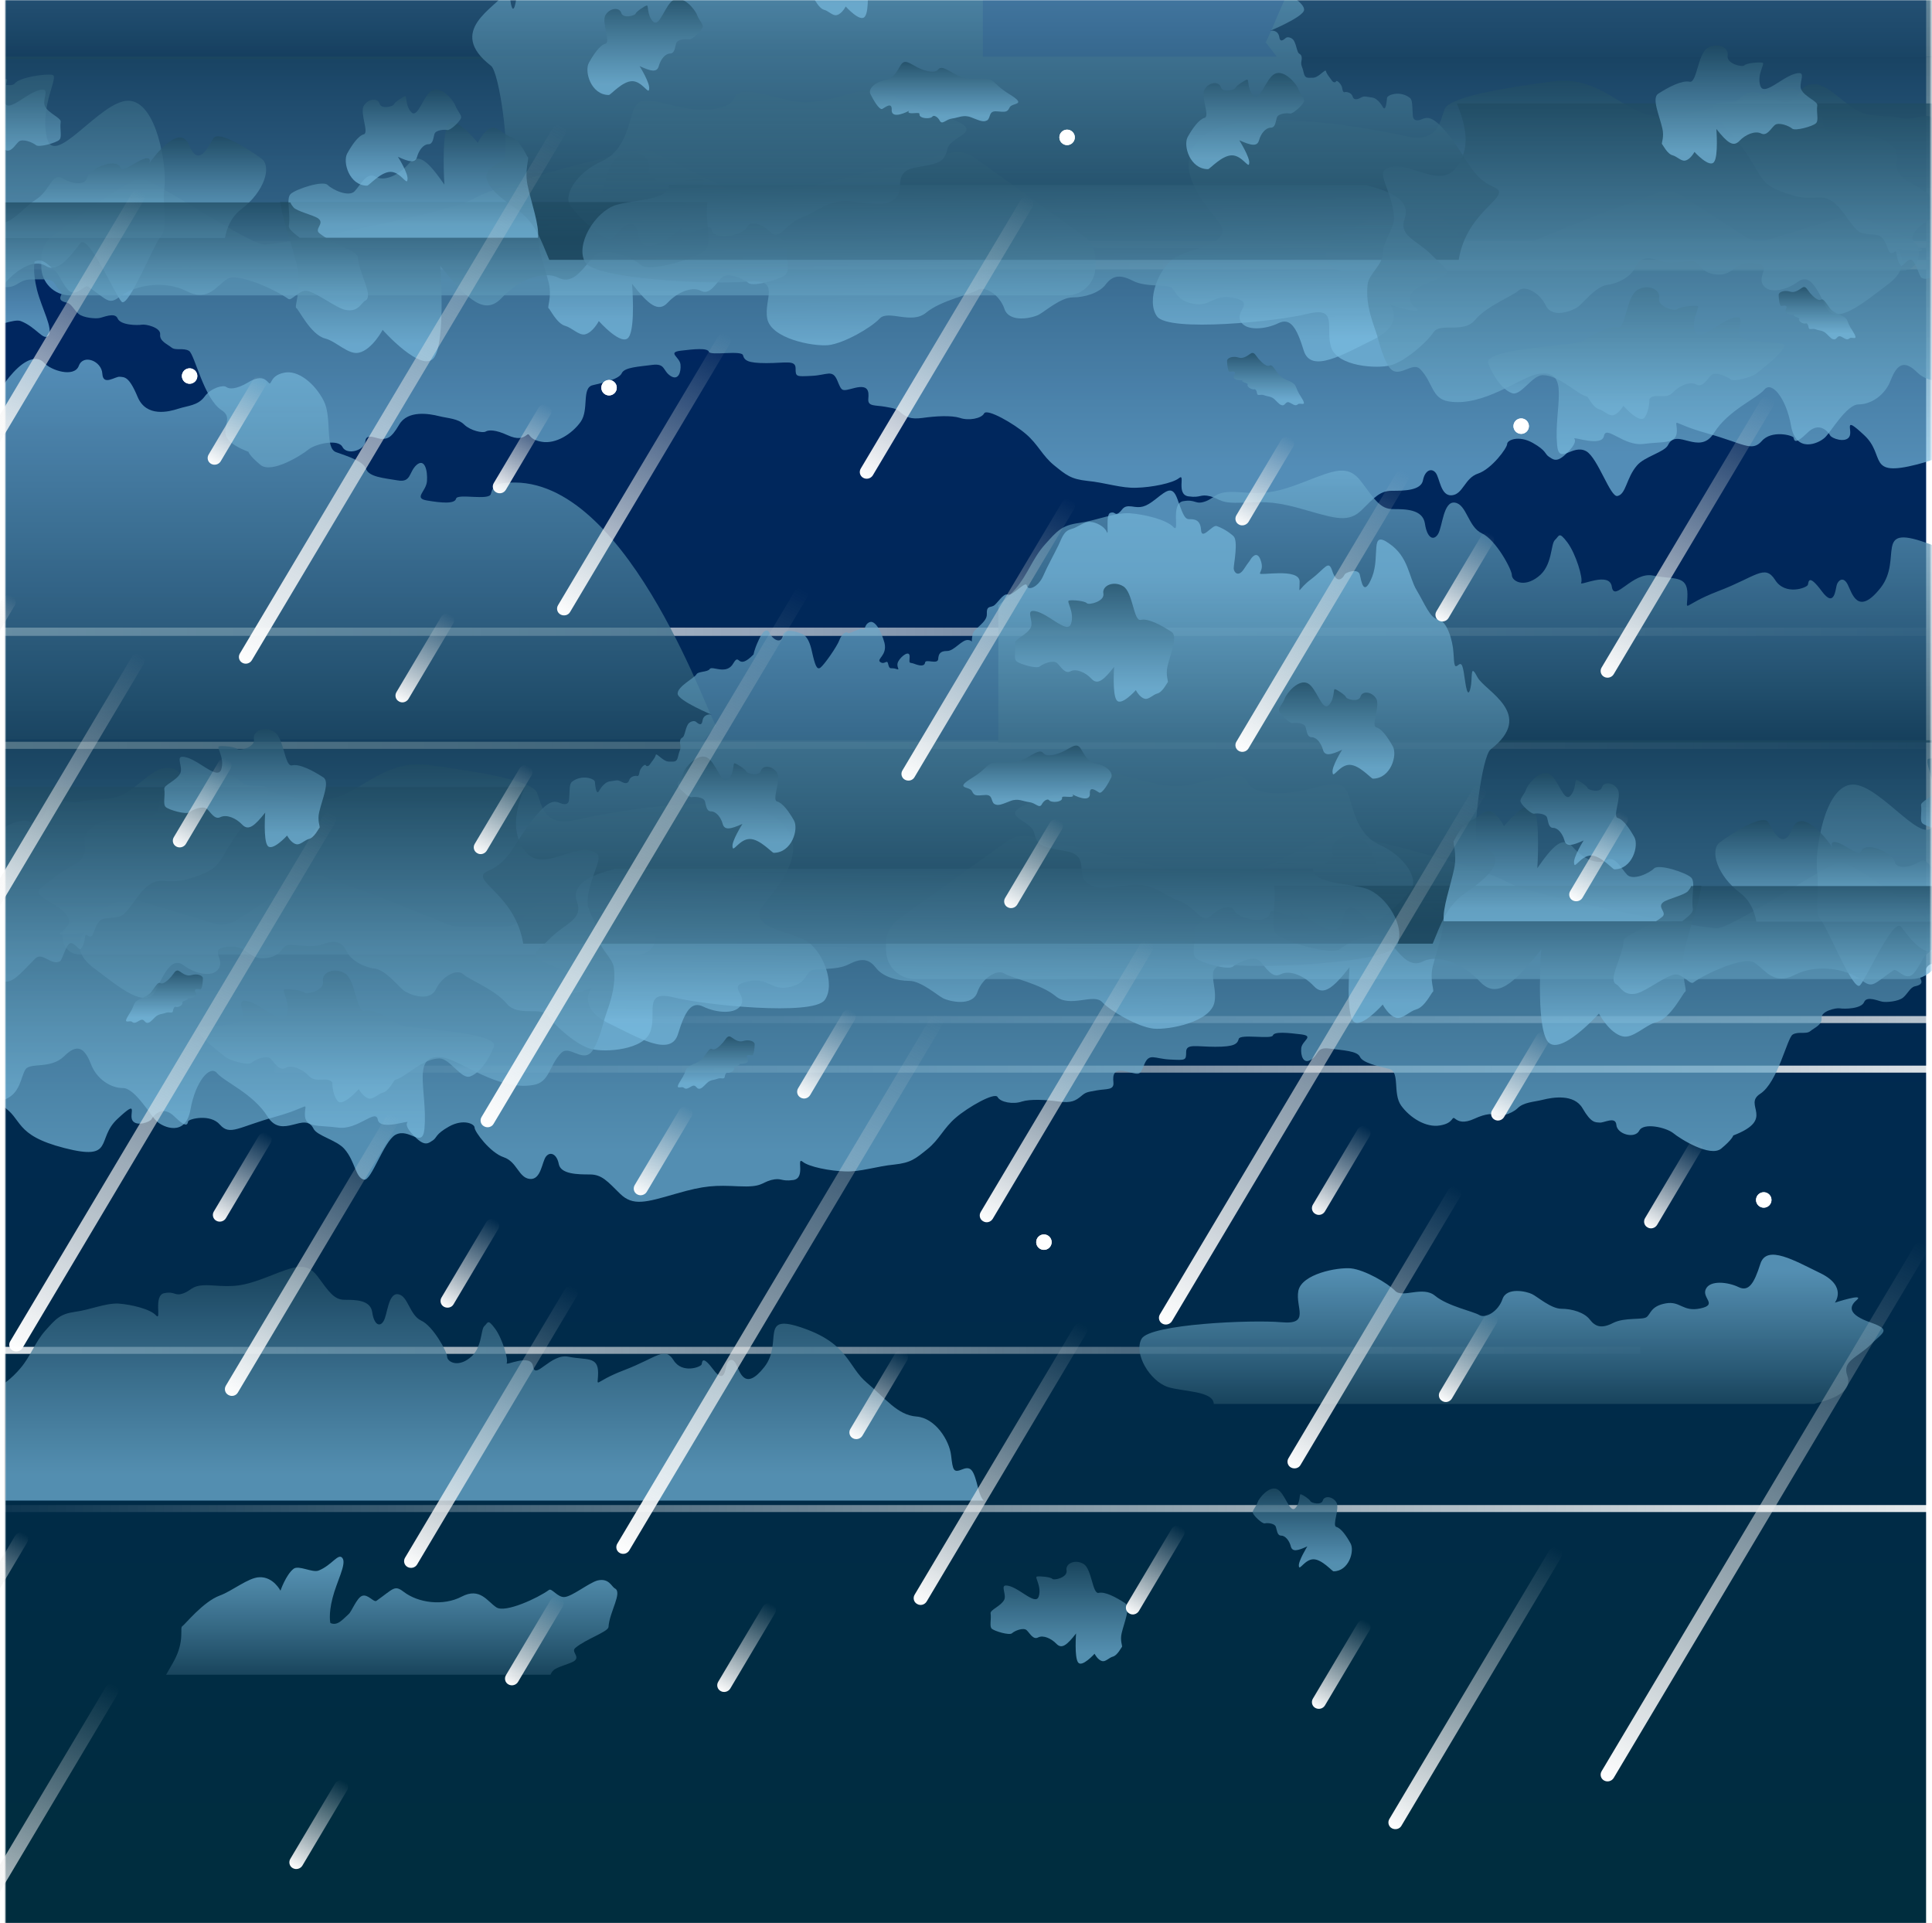 <?xml version="1.0" encoding="utf-8"?>
<!-- Generator: Adobe Illustrator 23.0.5, SVG Export Plug-In . SVG Version: 6.00 Build 0)  -->
<svg version="1.1" id="Слой_1" xmlns="http://www.w3.org/2000/svg" xmlns:xlink="http://www.w3.org/1999/xlink" x="0px" y="0px"
	 width="1076px" height="1071px" viewBox="0 0 1076 1071" style="enable-background:new 0 0 1076 1071;" xml:space="preserve">
<style type="text/css">
	.st0{fill:url(#SVGID_1_);filter:url(#Adobe_OpacityMaskFilter);}
	.st1{fill:url(#SVGID_2_);}
	.st2{mask:url(#mask0_0_1_1_);}
	.st3{fill:url(#SVGID_3_);}
	.st4{fill:url(#SVGID_4_);}
	.st5{fill:url(#SVGID_5_);}
	.st6{fill:url(#SVGID_6_);}
	.st7{fill:url(#SVGID_7_);}
	.st8{fill:url(#SVGID_8_);}
	.st9{fill:url(#SVGID_9_);}
	.st10{fill:url(#SVGID_10_);}
	.st11{fill:url(#SVGID_11_);}
	.st12{fill:url(#SVGID_12_);}
	.st13{fill:url(#SVGID_13_);}
	.st14{fill:url(#SVGID_14_);}
	.st15{fill:url(#SVGID_15_);}
	.st16{fill:url(#SVGID_16_);}
	.st17{fill:url(#SVGID_17_);}
	.st18{fill:url(#SVGID_18_);}
	.st19{fill:url(#SVGID_19_);}
	.st20{fill:url(#SVGID_20_);}
	.st21{fill:url(#SVGID_21_);}
	.st22{fill:url(#SVGID_22_);}
	.st23{fill:url(#SVGID_23_);}
	.st24{fill:url(#SVGID_24_);}
	.st25{fill:url(#SVGID_25_);}
	.st26{fill:url(#SVGID_26_);}
	.st27{fill:url(#SVGID_27_);}
	.st28{fill:url(#SVGID_28_);}
	.st29{fill:url(#SVGID_29_);}
	.st30{fill:url(#SVGID_30_);}
	.st31{fill:url(#SVGID_31_);}
	.st32{fill:url(#SVGID_32_);}
	.st33{fill:url(#SVGID_33_);}
	.st34{fill:url(#SVGID_34_);}
	.st35{fill:url(#SVGID_35_);}
	.st36{fill:url(#SVGID_36_);}
	.st37{fill:url(#SVGID_37_);}
	.st38{fill:url(#SVGID_38_);}
	.st39{fill:url(#SVGID_39_);}
	.st40{fill:url(#SVGID_40_);}
	.st41{fill:url(#SVGID_41_);}
	.st42{fill:url(#SVGID_42_);}
	.st43{fill:#FFFFFF;}
	.st44{fill:url(#SVGID_43_);}
	.st45{fill:url(#SVGID_44_);}
	.st46{fill:url(#SVGID_45_);}
	.st47{fill:url(#SVGID_46_);}
	.st48{fill:url(#SVGID_47_);}
	.st49{fill:url(#SVGID_48_);}
	.st50{fill:url(#SVGID_49_);}
	.st51{fill:url(#SVGID_50_);}
	.st52{fill:url(#SVGID_51_);}
	.st53{fill:url(#SVGID_52_);}
	.st54{fill:url(#SVGID_53_);}
	.st55{fill:url(#SVGID_54_);}
	.st56{fill:url(#SVGID_55_);}
	.st57{fill:url(#SVGID_56_);}
	.st58{fill:url(#SVGID_57_);}
	.st59{fill:url(#SVGID_58_);}
	.st60{fill:url(#SVGID_59_);}
	.st61{fill:url(#SVGID_60_);}
	.st62{fill:url(#SVGID_61_);}
	.st63{fill:url(#SVGID_62_);}
	.st64{fill:url(#SVGID_63_);}
	.st65{fill:url(#SVGID_64_);}
	.st66{fill:url(#SVGID_65_);}
	.st67{fill:url(#SVGID_66_);}
	.st68{fill:url(#SVGID_67_);}
	.st69{fill:url(#SVGID_68_);}
	.st70{fill:url(#SVGID_69_);}
	.st71{fill:url(#SVGID_70_);}
	.st72{fill:url(#SVGID_71_);}
	.st73{fill:url(#SVGID_72_);}
	.st74{fill:url(#SVGID_73_);}
	.st75{fill:url(#SVGID_74_);}
	.st76{fill:url(#SVGID_75_);}
	.st77{fill:url(#SVGID_76_);}
	.st78{fill:url(#SVGID_77_);}
	.st79{fill:url(#SVGID_78_);}
	.st80{fill:url(#SVGID_79_);}
	.st81{fill:url(#SVGID_80_);}
	.st82{fill:url(#SVGID_81_);}
	.st83{fill:url(#SVGID_82_);}
	.st84{fill:url(#SVGID_83_);}
	.st85{fill:url(#SVGID_84_);}
	.st86{fill:url(#SVGID_85_);}
	.st87{fill:url(#SVGID_86_);}
	.st88{fill:url(#SVGID_87_);}
	.st89{fill:url(#SVGID_88_);}
	.st90{fill:url(#SVGID_89_);}
	.st91{fill:url(#SVGID_90_);}
	.st92{fill:url(#SVGID_91_);}
	.st93{fill:url(#SVGID_92_);}
	.st94{fill:url(#SVGID_93_);}
	.st95{fill:url(#SVGID_94_);}
	.st96{fill:url(#SVGID_95_);}
	.st97{fill:url(#SVGID_96_);}
	.st98{fill:url(#SVGID_97_);}
	.st99{fill:url(#SVGID_98_);}
	.st100{fill:url(#SVGID_99_);}
	.st101{fill:url(#SVGID_100_);}
	.st102{fill:url(#SVGID_101_);}
	.st103{fill:url(#SVGID_102_);}
	.st104{fill:url(#SVGID_103_);}
	.st105{fill:url(#SVGID_104_);}
	.st106{fill:url(#SVGID_105_);}
	.st107{fill:url(#SVGID_106_);}
	.st108{fill:url(#SVGID_107_);}
	.st109{fill:url(#SVGID_108_);}
	.st110{fill:url(#SVGID_109_);}
	.st111{fill:url(#SVGID_110_);}
	.st112{fill:url(#SVGID_111_);}
	.st113{fill:url(#SVGID_112_);}
	.st114{fill:url(#SVGID_113_);}
	.st115{fill:url(#SVGID_114_);}
	.st116{fill:url(#SVGID_115_);}
	.st117{fill:url(#SVGID_116_);}
</style>
<defs>
	<filter id="Adobe_OpacityMaskFilter" filterUnits="userSpaceOnUse" x="-139" y="-181" width="1498.6" height="1252">
		<feColorMatrix  type="matrix" values="1 0 0 0 0  0 1 0 0 0  0 0 1 0 0  0 0 0 1 0"/>
	</filter>
</defs>
<mask maskUnits="userSpaceOnUse" x="-139" y="-181" width="1498.6" height="1252" id="mask0_0_1_1_">
	
		<linearGradient id="SVGID_1_" gradientUnits="userSpaceOnUse" x1="539.114" y1="1095.89" x2="539.114" y2="24.89" gradientTransform="matrix(1 0 0 -1 0 1095.89)">
		<stop  offset="0" style="stop-color:#6CA2F3"/>
		<stop  offset="1" style="stop-color:#F9F3F6"/>
	</linearGradient>
	<rect x="3" y="0" class="st0" width="1072.3" height="1071"/>
	
		<linearGradient id="SVGID_2_" gradientUnits="userSpaceOnUse" x1="539.114" y1="1095.89" x2="539.114" y2="24.89" gradientTransform="matrix(1 0 0 -1 0 1095.89)">
		<stop  offset="0" style="stop-color:#002566"/>
		<stop  offset="1" style="stop-color:#002D3E"/>
	</linearGradient>
	<rect x="3" y="0" class="st1" width="1072.3" height="1071"/>
</mask>
<g class="st2">
	
		<linearGradient id="SVGID_3_" gradientUnits="userSpaceOnUse" x1="536.58" y1="1095.89" x2="536.58" y2="24.89" gradientTransform="matrix(1 0 0 -1 0 1095.89)">
		<stop  offset="0" style="stop-color:#6CA2F3"/>
		<stop  offset="1" style="stop-color:#F9F3F6"/>
	</linearGradient>
	<rect x="0.4" y="0" class="st3" width="1072.3" height="1071"/>
	
		<linearGradient id="SVGID_4_" gradientUnits="userSpaceOnUse" x1="536.58" y1="1095.89" x2="536.58" y2="24.89" gradientTransform="matrix(1 0 0 -1 0 1095.89)">
		<stop  offset="0" style="stop-color:#002566"/>
		<stop  offset="1" style="stop-color:#002D3E"/>
	</linearGradient>
	<rect x="0.4" y="0" class="st4" width="1072.3" height="1071"/>
	
		<linearGradient id="SVGID_5_" gradientUnits="userSpaceOnUse" x1="1168.873" y1="680.806" x2="-40.493" y2="680.803" gradientTransform="matrix(1 0 0 -1 0 1095.89)">
		<stop  offset="0" style="stop-color:#FEFEFE;stop-opacity:0"/>
		<stop  offset="1" style="stop-color:#FFFFFF"/>
	</linearGradient>
	<rect x="-14.1" y="413.1" class="st5" width="1128.9" height="3.9"/>
	
		<linearGradient id="SVGID_6_" gradientUnits="userSpaceOnUse" x1="1664.253" y1="1093.281" x2="453.482" y2="1093.278" gradientTransform="matrix(-1 0 0 -1 1563.217 1240.619)">
		<stop  offset="0" style="stop-color:#FEFEFE;stop-opacity:0"/>
		<stop  offset="1" style="stop-color:#FFFFFF"/>
	</linearGradient>
	<rect x="-46.9" y="144.7" class="st6" width="1130.2" height="5.3"/>
	
		<linearGradient id="SVGID_7_" gradientUnits="userSpaceOnUse" x1="1662.873" y1="1093.948" x2="453.513" y2="1093.944" gradientTransform="matrix(-1 0 0 -1 1594.797 1230.094)">
		<stop  offset="0" style="stop-color:#FEFEFE;stop-opacity:0"/>
		<stop  offset="1" style="stop-color:#FFFFFF"/>
	</linearGradient>
	<rect x="-14" y="134.2" class="st7" width="1128.9" height="3.9"/>
	
		<linearGradient id="SVGID_8_" gradientUnits="userSpaceOnUse" x1="963.911" y1="343.976" x2="-163.7" y2="343.973" gradientTransform="matrix(1 0 0 -1 0 1095.89)">
		<stop  offset="0" style="stop-color:#FEFEFE;stop-opacity:0"/>
		<stop  offset="1" style="stop-color:#FFFFFF"/>
	</linearGradient>
	<rect x="-139" y="750" class="st8" width="1052.6" height="3.9"/>
	
		<linearGradient id="SVGID_9_" gradientUnits="userSpaceOnUse" x1="2974.524" y1="270.244" x2="1846.914" y2="270.24" gradientTransform="matrix(-1 0 0 1 3231.127 297.528)">
		<stop  offset="0" style="stop-color:#FEFEFE;stop-opacity:0"/>
		<stop  offset="1" style="stop-color:#FFFFFF"/>
	</linearGradient>
	<rect x="307" y="565.8" class="st9" width="1052.6" height="3.9"/>
	
		<linearGradient id="SVGID_10_" gradientUnits="userSpaceOnUse" x1="2920.234" y1="-2.106" x2="1653.084" y2="-2.111" gradientTransform="matrix(-1 0 0 1 2849.567 842.238)">
		<stop  offset="0" style="stop-color:#FEFEFE;stop-opacity:0"/>
		<stop  offset="1" style="stop-color:#FFFFFF"/>
	</linearGradient>
	<rect x="-14.1" y="838.1" class="st10" width="1182.8" height="3.9"/>
	
		<linearGradient id="SVGID_11_" gradientUnits="userSpaceOnUse" x1="2820.584" y1="242.613" x2="1692.974" y2="242.61" gradientTransform="matrix(-1 0 0 1 2923.247 352.788)">
		<stop  offset="0" style="stop-color:#FEFEFE;stop-opacity:0"/>
		<stop  offset="1" style="stop-color:#FFFFFF"/>
	</linearGradient>
	<rect x="153" y="593.4" class="st11" width="1052.6" height="3.9"/>
	
		<linearGradient id="SVGID_12_" gradientUnits="userSpaceOnUse" x1="841.827" y1="388.299" x2="841.827" y2="305.549" gradientTransform="matrix(1 0 0 -1 0 1095.89)">
		<stop  offset="0" style="stop-color:#79BBDF;stop-opacity:0.69"/>
		<stop  offset="1" style="stop-color:#153E54;stop-opacity:0.78"/>
	</linearGradient>
	<path class="st12" d="M1028.8,766c-3-8.2,5.8-10.1,12.9-17.1c6.9-7.1,12.2-8.2,0-12.5c-12.2-4.3-12.2-8.6-7.6-12.5
		c4.6-4-12.2,1.5-12.2,1.5s6.9-8.9-7.6-16.2c-14.7-7.1-30.4-16.5-33.9-5.4c-3.5,11-6.5,15.7-12.2,12.9c-5.8-2.8-15.9-4-18.2,1.2
		c-2.3,4.9,6.9,8.6-3,10.7s-11.1-4.3-19.3-2.8c-8.3,1.5-8.3,5.8-10.6,7.6c-2.3,1.8-12.2,0-18.7,3.3c-6.4,3.3-9.9,2.1-12.9-1.8
		c-3-4-9.9-6.1-15.9-6.1c-5.8,0-13.4-6.8-16.4-8.2c-3-1.5-14.1-4-16.4,2.8c-2.3,6.8-9.4,11-12.9,8.9s-17.5-4.9-24.6-10.7
		c-6.9-5.8-18.2,1.5-22.3-2.8c-4.1-4.3-17-11.7-24.6-12.5c-7.6-0.7-27.4,3.1-29.3,12.5c-1.8,9.2,6.9,19-9.4,17.5
		c-16.4-1.5-73.2,1-77.9,9.2c-4.6,8.2,4.6,23.6,14.7,26.9c8.3,2.6,25.3,2.1,25.5,9.4l334.3,0c0.2,0,0.3,0,0.5-0.2
		C1023,778.6,1031.8,774.3,1028.8,766z"/>
	
		<linearGradient id="SVGID_13_" gradientUnits="userSpaceOnUse" x1="218.173" y1="221.731" x2="218.173" y2="156.057" gradientTransform="matrix(1 0 0 -1 0 1095.89)">
		<stop  offset="0" style="stop-color:#79BBDF;stop-opacity:0.69"/>
		<stop  offset="1" style="stop-color:#153E54;stop-opacity:0.78"/>
	</linearGradient>
	<path class="st13" d="M320,924.8c3.1-2.5-2.2-5,0.5-7.2c5.8-4.9,18.2-8.9,18.4-11.6c0.5-8.4,8-19.3,3.5-21.5
		c-1.8-1-3.3-5.9-9.6-4.4c-4.6,1.2-13.9,8.7-18.2,9.2c-4,0.5-7.3-5.2-8.9-3.9c-6,4.4-24.2,12.9-29.2,9.7c-5-3.2-9.1-11.4-19.4-6
		c-10.3,5.4-24.2,3.5-32.3-2.7c-5.1-3.9-5.5-1.8-15.1,5c-1.5,1.2-4.8-4-8.1-2.7c-3,1.2-5.8,8.9-7.5,10.2c-3.1,2.7-6,6.7-10.1,4.9
		c0,0-1.2-4.5,1.2-13.9c2.3-9.2,8-19.1,5.5-22.3c-2.3-3-5.8,4-13.3,7c-3.5,1.3-11.1-3.2-13.9-1c-4.3,3.4-7.3,12.2-7.3,12.2
		s-4-7.9-11.8-7.5c-6.1,0.2-15.1,7.7-22,10.2c-9.3,3.4-19.6,16.4-20.9,17.1c-1.5,0.8,1.5,8-4.5,19.1c-1.3,2.5-3,5.2-4.5,7.9h214.1
		c0.3-0.8,0.8-1.7,1.5-2.3C309.6,928.3,317.9,926.5,320,924.8z"/>
	
		<linearGradient id="SVGID_14_" gradientUnits="userSpaceOnUse" x1="725.385" y1="225.9" x2="725.385" y2="271.872" gradientTransform="matrix(1 0 0 -1 0 1095.89)">
		<stop  offset="0" style="stop-color:#79BBDF;stop-opacity:0.69"/>
		<stop  offset="1" style="stop-color:#153E54;stop-opacity:0.78"/>
	</linearGradient>
	<path class="st14" d="M728.1,861.1c-5.4,2.5-8.4,3.2-9.2,0c-0.8-3.2-3.1-6-5.4-6c-2.3,0-2.3-3.2-3-5c-0.7-1.8-4.6-2.2-6.1-1.8
		c-1.5,0.3-6.1-4.2-6.6-5.7c-0.7-1.3,1.8-3.5,2.6-6c0.8-2.5,6.6-9.5,11-7.3c4.3,2.2,6.9,13.7,10,10.5c3.1-3.2,2-8.2,3.1-7.7
		c1.2,0.3,4.9,2.8,5.3,3.8c0.3,1,6.1,2.5,6.9-0.3c0.8-2.8,5.4-2.5,7.6,1c2,3.5-2.6,13,0,13.7c2.6,0.7,5.6,5,7.9,9.2
		c2.3,4.2-1,15.5-9.5,15.5c-0.8,0-6.4-6.7-11.2-6.7c-4.8,0-7.9,6.7-8.1,3.8C722.9,869.5,728.1,861.1,728.1,861.1z"/>
	
		<linearGradient id="SVGID_15_" gradientUnits="userSpaceOnUse" x1="589.866" y1="175.722" x2="589.866" y2="232.202" gradientTransform="matrix(1 0 0 -1 0 1095.89)">
		<stop  offset="0" style="stop-color:#79BBDF;stop-opacity:0.69"/>
		<stop  offset="1" style="stop-color:#153E54;stop-opacity:0.78"/>
	</linearGradient>
	<path class="st15" d="M599.3,909.6c-4.9,6.3-7.9,8.9-10.9,5.8c-3-3.1-7.4-5-10.2-3.6c-2.8,1.5-4.6-2.3-6.4-4
		c-1.8-1.7-6.7,0.3-8.2,1.7c-1.5,1.3-9.7-1.2-11.2-2.5c-1.5-1.3-0.2-5.1-0.7-8.6c-0.3-2,5.8-4,7.6-7.6c1.3-2.8-2-7.8,0.8-7.9
		c6.4-0.2,16.6,11.8,18.4,6.1c1.8-5.6-2.5-10.8-1-11.1c1.6-0.3,7.6,0.2,8.6,1.3c1,1,8.7-0.8,7.9-4.8c-0.7-3.8,4.9-6.3,9.5-3.5
		c4.6,2.8,4.9,16.9,8.4,16.1c3.5-0.8,9.5,2.3,14.8,5.8c3.1,2.2-0.5,10.3-2,16.6c-1,4.1,0.5,7.3,0.2,7.6c-0.3,0.2-2.5,4.8-5.1,5.5
		c-2,0.5-4.1,3-5.9,2.5c-2.5-0.5-4.3-4.1-4.3-4.1s-7.1,7.9-9.2,4.8C598.3,922.7,599.3,909.6,599.3,909.6z"/>
	
		<linearGradient id="SVGID_16_" gradientUnits="userSpaceOnUse" x1="903.631" y1="950.082" x2="903.631" y2="995.869" gradientTransform="matrix(1 0 0 -1 0 1095.89)">
		<stop  offset="0" style="stop-color:#79BBDF;stop-opacity:0.69"/>
		<stop  offset="1" style="stop-color:#153E54;stop-opacity:0.78"/>
	</linearGradient>
	<path class="st16" d="M1038.1,121.4l25.2,11.6c3.3,1.5,5.4,4.8,5.4,8.5c0,5.1-4.2,9.3-9.3,9.3H748.1c-5.3,0-9.6-4.3-9.6-9.6
		c0-3.5,1.9-6.7,5-8.4l21.3-11.8c2.4-1.3,5-2,7.8-2h21.5c4.3,0,8.4,1.7,11.4,4.8l6.8,6.9c3,3.1,7.1,4.8,11.4,4.8h23.8
		c2,0,4.1-0.4,6-1.2l38.2-15.4l31.2-11.3c4.7-1.7,9.9-1.1,14.1,1.6l34.5,22.3c4,2.5,8.8,3.2,13.3,1.9l42-12.7
		C1030.5,119.5,1034.6,119.8,1038.1,121.4z"/>
	
		<linearGradient id="SVGID_17_" gradientUnits="userSpaceOnUse" x1="316.563" y1="940.116" x2="316.563" y2="1021.006" gradientTransform="matrix(1 0 0 -1 0 1095.89)">
		<stop  offset="0" style="stop-color:#79BBDF;stop-opacity:0.69"/>
		<stop  offset="1" style="stop-color:#153E54;stop-opacity:0.78"/>
	</linearGradient>
	<path class="st17" d="M542.6,87.7c19.1,13.7,48,34.4,61,43.8c4.1,3,6.5,7.7,6.5,12.8v4.2c0,8.8-7.2,16-16,16H39
		c-8.8,0-16-7.2-16-16v-4.5c0-4.9,2.2-9.6,6.1-12.5C46.5,118.2,73.7,98.6,79,99.4c7.5,1.2,59.7,36.8,68.4,36.8s102-17.2,116.9-25.8
		c14.9-8.6,87.1-27,94.5-27c7.5,0,56,30.7,67.2,27c8.4-2.8,68.7-17.1,103.6-25.3C534.1,84.1,538.9,85,542.6,87.7z"/>
	
		<linearGradient id="SVGID_18_" gradientUnits="userSpaceOnUse" x1="535.948" y1="835.246" x2="535.948" y2="1091.652" gradientTransform="matrix(1 0 0 -1 0 1095.89)">
		<stop  offset="0" style="stop-color:#79BBDF;stop-opacity:0.69"/>
		<stop  offset="1" style="stop-color:#153E54;stop-opacity:0.78"/>
	</linearGradient>
	<path class="st18" d="M1145.5,31.5c4.8,1.7,9.2,3.5,13.5,5.2v157.7c-2.1,0.2-2.7,2.1-3.5,7.1c-1.2,6.9-9.8,17.3-21.7,17.9
		c-11.9,0.6-19.4,8.3-31.2,15.6c-11.9,7.3-6.3,16.3-34.8,23.6c-28.5,7.3-17.3-5-29.6-16.3c-12.3-11.5-6-2.5-8.3,1
		c-2.3,3.5-9.8,0.8-10.6-0.8c-0.8-1.5-5.8-8.5-12.9-1.3c-7.1,6.9-7.1,3.8-7.5,2.5c-0.4-1.3-12.3-4.4-17.7,1.9
		c-5.6,6.3-10.2,1.3-30.8-4.4c-20.6-5.8-16.5-8.8-16.5-1.3c0,7.7-7.5,5.8-18.5,7.3c-11,1.5-21-10.8-22.1-4.4
		c-1.2,6.3-17.7,0-16.5,1.5c1.2,1.5-0.4,4.6-5.2,9c-4.8,4.4-6.7,2.5-9,1c-2.3-1.5-1.2-3.3-9-7.7c-7.9-4.4-14.2-1.5-14.2,0.6
		c0,2.3-8.7,14-16.2,16.5c-7.5,2.5-8.3,11.5-14.6,12.1c-6.3,0.6-6.7-9.6-9-12.5c-2.3-2.9-6-1.5-7.1,4.2s-10.6,5.8-17.3,5.8
		c-6.7,0-9.8,3.8-16.9,10.8c-7.1,6.9-14.2,4.8-30.8,0c-16.5-4.8-22.1-4.8-35.2-4.2s-12.3-1.9-18.1-3.5c-6-1.5-5.2,1-12.3,0
		c-7.1-1-1.5-13.1-5.2-10.2c-3.5,2.9-15.4,5.2-23.7,5.4c-8.3,0.4-17.7-2.9-27.3-3.8c-9.4-1-11.9-3.3-18.5-8.6
		c-6.7-5.4-9-11.7-15.8-17.5c-6.7-5.8-21.7-14.4-23.3-11.5c-1.5,2.9-8.7,4.2-13.5,2.5c-4.8-1.5-13.5-1-20.6,0
		c-7.1,1-9.4-0.6-12.3-2.9c-2.7-2.3-3.1-2.3-8.7-3.3c-5.6-1-9.8,0-9.4-4.4c0.4-4.4,0-7.9-7.5-6.1c-7.5,1.9-7.1,2.3-9.8-4.2
		c-2.7-6.3-5.6-2.9-14.2-2.5c-8.7,0.4-9,0.6-9-4.2c0-4.8-5.6-2.9-16.2-2.9s-12.3-1.5-13.1-4.4c-0.8-2.9-18.1,0.4-19-1.9
		c-0.8-2.3-8.3-1.5-15.8-0.6c-7.5,1-0.4,3.5,0,7.7c0.4,4.2-1.2,9.2-5.6,6.3c-4.4-2.9-2.7-7.1-10.2-6.1c-7.5,1-15.4,1.3-16.9,4.6
		c-1.5,3.3-9.8,5.2-16.2,6.7c-6.3,1.5-1.9,13.6-6.7,20.4c-4.8,6.7-13.8,12.5-21.7,11.1c-7.9-1.3-6.3-5.4-8.3-3.8s-4.8,2.9-11,0
		c-6.3-2.9-10.2-2.9-11.9-1.9c-1.5,1-8.3-0.4-11.9-3.8c-3.5-3.5-9-3.5-14.2-4.8c-5.2-1.3-17.3-3.5-22.1,4.8
		c-4.8,8.3-7.1,7.7-9.4,7.9c-2.3,0.4-9-3.8-9.4,1.3c-0.4,5.2-10.2,7.9-12.7,3.3c-2.3-4.8-15-1.9-19,1.3c-4,3.3-20.6,13.6-26.7,8.6
		c-6.3-5.2-6.7-7.3-6.7-7.3c-24-9.2-5.2-16.9-15-23.2c-9.8-6.3-15-31.1-18.1-33c-3.1-1.9-7.5,0-9.8-1.9c-2.3-1.9-6.7-3.5-6.3-7.3
		c0.4-3.8-7.9-5.8-10.2-5.4c-2.3,0.4-11.9,0.4-13.5-3.5c-1.5-3.7-8.3-0.4-10.2-0.2c-1.9,0.4-8.7,0-11.5-2.3c-2.7-2.3-4-5.8-6.7-6.3
		c-2.7-0.6-4.4-1.5-3.1-4c1.2-2.3-1.2-2.3-3.1-6c-1.9-3.5-5.2-2.9-13.5-2.9c-8.3,0-7.5,6.5-19,3.5c-2.1-0.6-6.7-4.2-8.3-5
		c-1.5-0.8-5.2-1.3-6-0.4c-0.8,1-6,0-6,0s-2.3-1.5-3.1-4c-0.8-2.5-4.4-1.5-4.4-1.5s-3.5,0-5.2,1.3c-1.5,1.3-3.1-1.3-5.2-3.6
		c-1.9-2.3-8.7-3.1-12.7-0.6c-19,12.3-27.3,4.6-34.6,1.3V31.5H1145.5z"/>
	
		<linearGradient id="SVGID_19_" gradientUnits="userSpaceOnUse" x1="4.683" y1="918.565" x2="4.683" y2="1097.133" gradientTransform="matrix(1 0 0 -1 0 1095.89)">
		<stop  offset="0" style="stop-color:#79BBDF;stop-opacity:0.69"/>
		<stop  offset="1" style="stop-color:#153E54;stop-opacity:0.78"/>
	</linearGradient>
	<path class="st19" d="M91.6,104.2c-1.3,10.7,1.9,23-1.9,27.2c-3.9,4.2-18.3,40.6-22,36.6c-3.7-4-18.5-37.9-22.9-32.6
		c-4.4,5.6-12.3,17-19.1,12.8c-6.5-4.4-17.5,1.9-25,12.1s-7.9,27.2-19.8,7.7c0,0-5,16.3-10.2,26.2c-5.2,10-22.3-14.6-22.3-14.6
		s-24.8,14.9-30.8-8.8v-86c10.2-7.9,20.6-13.2,27-11.5c8.5,2.3,10.2-42,21.4-51.3c11.4-9.4,25-2.1,23.1,10.2
		C-12.9,44.2,5.7,49.8,8.2,46.5c2.5-3.4,17.1-5.6,21-4.8c3.9,0.8-7.1,17-3.1,34.9c4,17.8,29.7-20.7,45.4-20.5
		C87.6,56.3,93,93.5,91.6,104.2z"/>
	
		<linearGradient id="SVGID_20_" gradientUnits="userSpaceOnUse" x1="369.307" y1="918.128" x2="369.307" y2="1021.911" gradientTransform="matrix(1 0 0 -1 0 1095.89)">
		<stop  offset="0" style="stop-color:#79BBDF;stop-opacity:0.69"/>
		<stop  offset="1" style="stop-color:#153E54;stop-opacity:0.78"/>
	</linearGradient>
	<path class="st20" d="M352,158c9,11.5,14.6,16.3,19.9,10.5c5.4-5.8,13.4-9.1,18.4-6.6c5,2.7,8.4-4.1,11.7-7.4
		c3.3-3.1,12.3,0.8,14.9,3.1c2.7,2.3,17.6-2.1,20.5-4.5s0.2-9.5,1-15.7c0.6-3.5-10.5-7.2-13.8-14c-2.5-5.2,3.4-14.2-1.5-14.4
		c-11.7-0.4-30.1,21.6-33.3,11.1c-3.3-10.5,4.6-19.6,1.7-20.2c-2.9-0.6-13.6,0.4-15.5,2.3c-1.7,1.9-15.7-1.6-14.6-8.7
		c1.3-7-9-11.5-17.2-6.2c-8.2,5.2-8.8,30.9-15.1,29.5s-17.4,4.3-27,10.7c-5.7,3.9,0.8,18.8,3.6,30.3c1.7,7.4-1,13.4-0.2,13.8
		c0.8,0.4,4.6,8.7,9.4,9.9c3.6,1,7.5,5.4,10.9,4.7c4.4-1,7.7-7.4,7.7-7.4s13,14.6,16.7,8.9C354,182.1,352,158,352,158z"/>
	
		<linearGradient id="SVGID_21_" gradientUnits="userSpaceOnUse" x1="911.274" y1="870.494" x2="911.274" y2="943.753" gradientTransform="matrix(1 0 0 -1 0 1095.89)">
		<stop  offset="0" style="stop-color:#79BBDF;stop-opacity:0.69"/>
		<stop  offset="1" style="stop-color:#153E54;stop-opacity:0.78"/>
	</linearGradient>
	<path class="st21" d="M918.6,222.2c2.7-3.7,9,0.6,12.9-3.5c3.8-4,9.6-6.5,13.2-4.6c3.5,1.9,6.1-2.9,8.3-5.2
		c2.3-2.1,8.8,0.6,10.7,2.3c1.9,1.7,12.7-1.5,14.6-3.3c1.9-1.7,15-11.2,15.5-15.6c0.4-2.5-22.3-0.6-24.8-5.4
		c-1.7-3.7,2.5-10-1.2-10.2c-8.3-0.2-21.5,15.2-23.8,7.9c-2.3-7.3,3.3-13.9,1.3-14.2c-2.1-0.4-9.8,0.4-11.1,1.7
		C933,173.5,923,171,924,166c1-5-6.5-8.1-12.3-4.4c-5.9,3.7-6.3,21.9-10.9,20.8c-4.6-1-12.5,3.1-19.2,7.5c-4.2,2.7-54.7,4-52.8,12.1
		c0.4,1.9,5.8,14.2,13.2,16.9c5,1.9,11.1-9.8,17.1-10c9.6,0,19.2,10.8,24.8,11.9c0.6,0.2,3.3,6.2,6.7,7.1c2.5,0.6,5.4,3.9,7.9,3.3
		c3.1-0.8,5.6-5.2,5.6-5.2s9.2,10.4,11.9,6.4C918.8,228.3,918.6,222.2,918.6,222.2z"/>
	
		<linearGradient id="SVGID_22_" gradientUnits="userSpaceOnUse" x1="862.354" y1="908.777" x2="862.354" y2="1067.504" gradientTransform="matrix(1 0 0 -1 0 1095.89)">
		<stop  offset="0" style="stop-color:#79BBDF;stop-opacity:0.69"/>
		<stop  offset="1" style="stop-color:#153E54;stop-opacity:0.78"/>
	</linearGradient>
	<path class="st22" d="M1056.6,138.5c0,0,9,9.3-5.2,19.9c-14.2,10.6-29.4,24-35,11.6c-5.6-12.4-9.6-17.2-15.2-13
		c-5.8,4.3-16,7.2-19.4,1.5c-3.3-5.4,6-11-5-12c-11-1-11,6.8-20,6.4c-8.8-0.4-9.6-5.4-12.5-7c-2.7-1.7-13.1,1.9-20.4-0.8
		c-7.3-2.7-11-1-13.3,4.1c-2.5,5-9.4,8.7-15.8,9.5c-6.2,1-13.1,10.1-16,12.2c-2.9,2.1-14.2,6.8-17.9-0.8
		c-3.7-7.5-11.7-11.4-15.2-8.3c-3.3,3.1-17.7,8.5-24.2,16.4c-6.5,7.7-19.4,1.2-23.1,6.8c-3.7,5.6-16,16.4-23.9,18.4
		c-7.9,2.1-29.6,0.6-33.1-9.9c-3.5-10.4,4.2-23-12.9-18.8c-17.1,4.3-77.5,10.4-84.1,1.5c-6.3-8.7,1-28,11-33.4
		c10-5.2,33.7-7.2,22.3-20.7c-11.5-13.5-18.3-25.7-14.8-36c3.5-10.2,11.5-16,35.2-18.8c23.7-2.7,66.6,4.4,84.8,8.5
		c18.3,4.1,19-8.3,21.7-15.1c2.9-6.8,33.1-11.8,59.8-15.3c26.7-3.7,38.7,17,57.9,19.3c19.2,2.1,71-17,76.2-15.7
		c5.2,1.4,16.7,10.6,16.7,18.2c-0.2,7.7,6,6.4,19.4,7.7c13.5,1.4,23.5,5,21.9,14.9c-1.7,10.1,7.9,10.6,16.5,17.8
		c8.7,7.2,14.4,7.5,2.1,14.5c-12.3,7-11.5,12-6,15.7C1075.6,142,1056.6,138.5,1056.6,138.5z"/>
	
		<linearGradient id="SVGID_23_" gradientUnits="userSpaceOnUse" x1="427.403" y1="968.294" x2="427.403" y2="1055.289" gradientTransform="matrix(1 0 0 -1 0 1095.89)">
		<stop  offset="0" style="stop-color:#79BBDF;stop-opacity:0.69"/>
		<stop  offset="1" style="stop-color:#153E54;stop-opacity:0.78"/>
	</linearGradient>
	<path class="st23" d="M380,126.4c0,0-4.4,6,8.1,1.9c12.5-4.1,5.2,0.4,11,2.5c5.6,2.1,15.6-1,17.1-4.5c1.5-3.5,8.1-1.9,13.1,3.1
		c5,5,8.1-5,17.3-8.3c9.2-3.3,14.6-10.5,28.1-8.9c13.5,1.5,19.3,2.9,24.3-2.1c5-5-2.1-14.3,10.8-16.8c12.9-2.3,16-2.5,17.9-10.5
		c1.9-8.1,26-9.5-5.6-19.2c-31.6-9.7-25-18.2-48.9-11.4c-23.9,6.8-27.3,5.2-40.4,2.1C419.7,51.3,412,48,408.7,55
		c-3.1,7-19.3,7.2-31.8,4.3c-12.3-2.9-19.4-6-23.1,0c-3.7,6-4,23.8-18.5,30.4c-14.6,6.6-22.1,19.5-17.3,25.4
		c4.8,5.8,19.6,21.7,23.7,17c4-4.5,11.7-14.3,14.1-0.6S377.1,129.5,380,126.4z"/>
	
		<linearGradient id="SVGID_24_" gradientUnits="userSpaceOnUse" x1="931.914" y1="1276.89" x2="931.914" y2="1034.143" gradientTransform="matrix(1 0 0 -1 0 1095.89)">
		<stop  offset="0" style="stop-color:#79BBDF;stop-opacity:0.69"/>
		<stop  offset="1" style="stop-color:#153E54;stop-opacity:0.78"/>
	</linearGradient>
	<path class="st24" d="M816.7-112c11-0.2,12.5,2.3,13.5,6.3c0.8,4,18.7-0.4,19.4,2.7c0.8,3.1,8.5,2.3,16.2,1c7.7-1.3,0.4-5,0-10.8
		c-0.4-5.8,1.2-12.9,5.8-9c4.4,4,2.9,10,10.6,8.6c7.7-1.3,15.8-1.9,17.5-6.3c1.5-4.4,10.2-7.1,16.7-9.4c6.5-2.3,2.1-19.2,6.9-28.6
		c4.8-9.4,14.2-17.5,22.3-15.6c8.1,1.7,6.5,7.7,8.5,5.4c2.1-2.3,4.8-4,11.4,0c6.4,3.8,10.4,3.8,12.1,2.5c1.5-1.3,8.5,0.4,12.1,5.4
		c3.7,5,9.4,5,14.6,6.7c5.2,1.7,17.9,5,22.7-6.7c4.8-11.5,7.3-10.8,9.8-11.1c2.5-0.4,9.4,5.4,9.8-1.7c0.4-7.1,10.6-11.1,13.1-4.4
		c2.5,6.7,15.4,2.7,19.4-1.7c4-4.4,10.6-1.7,17.1,5.4c6.5,7.1,6.9,10.2,6.9,10.2c24.8,12.9,5.2,23.6,15.4,32.7
		c10.2,9,15.4,43.8,18.7,46.5c3.3,2.7,7.7,0,10.2,2.7c2.5,2.7,6.9,5,6.5,10.2c-0.2,2.9,2.3,5,4.8,6.3v96.4H711.2l-6.4-8.3
		C707,24.6,751.9-111.4,816.7-112z"/>
	
		<linearGradient id="SVGID_25_" gradientUnits="userSpaceOnUse" x1="230.949" y1="1234.32" x2="230.949" y2="1051.481" gradientTransform="matrix(1 0 0 -1 0 1095.89)">
		<stop  offset="0" style="stop-color:#79BBDF;stop-opacity:0.69"/>
		<stop  offset="1" style="stop-color:#153E54;stop-opacity:0.78"/>
	</linearGradient>
	<path class="st25" d="M-85.5,33c1.2-1,2.3-3.5,3.5-7.7c2.9-11.7,4.4-14.8,10.2-12.5c5.8,2.3,6.1,1,7.3-9
		c1.2-9.8,10.2-24.2,22.5-25.1c12.3-1,20-11.7,32.1-21.9C2.2-53.5,1.7-68.3,31-78.5c29.4-10.4,12.7,9,25.2,25.1
		c12.7,16.1,15.9,3.1,18.2-1.7c2.5-5,5.4-2.3,6.1,0c0.8,2.3,1.2,13.4,8.4,3.6c7.3-9.8,7.3-5.4,7.7-3.6c0.4,1.7,12.7,6.3,18.2-2.7
		c5.8-9,10.6-1.7,31.7,6.3c21.1,8.1,17.1,12.5,17.1,1.7c0-10.7,7.7-8.1,19.2-10.4c11.3-2.3,21.5,15.2,22.9,6.3
		c1.2-9,18.2,0,17.1-2.3c-1.2-2.3,2.9-16.1,7.7-22.5c4.8-6.3,4.4-3.6,6.9-1.3c2.5,2.3,1.2,14.4,9.4,20.5c8.1,6.3,14.6,2.3,14.6-1
		c0-3.1,9-19.8,16.7-23.2c7.7-3.6,8.4-16.1,15-17.1c6.5-1,6.9,13.4,9.4,17.5c2.5,4,6.1,2.3,7.3-5.8c1.2-8.1,10.9-8.1,17.9-8.1
		s10.2-5.4,17.5-15.2c7.3-9.8,14.6-6.7,31.7,0c17.1,6.7,22.9,6.7,36.3,5.8c13.4-1,12.7,2.7,18.6,5c6.1,2.3,5.4-1.3,12.7,0
		c7.3,1.3,1.5,18.4,5.4,14.4c3.6-4,15.9-7.1,24.4-7.7c8.4-0.4,18.2,4,28,5.4c9.8,1.3,12.3,4.4,19.2,12.1c6.9,7.7,9.4,16.5,16.3,24.6
		c2.5,2.9,6,6.3,9.6,9.2V33H-85.5z"/>
	
		<linearGradient id="SVGID_26_" gradientUnits="userSpaceOnUse" x1="275.285" y1="904.249" x2="275.285" y2="992.77" gradientTransform="matrix(1 0 0 -1 0 1095.89)">
		<stop  offset="0" style="stop-color:#79BBDF;stop-opacity:0.69"/>
		<stop  offset="1" style="stop-color:#153E54;stop-opacity:0.78"/>
	</linearGradient>
	<path class="st26" d="M394,112.9c-1.5,10.8,3.1,22.9-1.7,27c-4.8,4.1-30.7,11.8-35.3,7.7c-4.6-4-20.3-10.6-25.7-5.4
		c-5.6,5.4-11.5,17-20.2,12.5c-8.6-4.4-22.5,1.4-31.7,11.2c-9.2,9.8-18.6,1.7-34.2-17.9c0,0,3.1,41.1-3.3,50.9
		c-6.5,9.8-28.8-15.2-28.8-15.2s-5.8,11-13.2,12.7c-5.8,1.4-12.7-6.4-18.8-7.9c-8.1-2.1-14.8-16.4-16.1-17
		c-1.3-0.6,3.3-10.8,0.4-23.5c-2.7-11.4-7.9-25.1-9.4-35.5h238C394,112.5,394,112.7,394,112.9z"/>
	
		<linearGradient id="SVGID_27_" gradientUnits="userSpaceOnUse" x1="1055.748" y1="942.71" x2="1055.748" y2="1061.755" gradientTransform="matrix(1 0 0 -1 0 1095.89)">
		<stop  offset="0" style="stop-color:#79BBDF;stop-opacity:0.69"/>
		<stop  offset="1" style="stop-color:#153E54;stop-opacity:0.78"/>
	</linearGradient>
	<path class="st27" d="M1157.4,149.4c-2.7,2.3-5.9,4.2-9.8,4.8c-3.7,0.6-7.9-4.2-12.3-4.8c-4.8-0.6-11.5,7.4-17.3,9.1
		c-3.8,1.1-7.3-4.8-9.4-3.2c-5.2,3.8-1.9,8.2-5,9.9c-6.3,3.2-10.6-3-19.6-12c-4-4-9,4.2-13.8,1.5c-1.2-0.6-3.3-8.8-5.4-9.9
		c-2.5-1.3-5.2,4.4-6.3,2.9c-3.3-4.4-1.3-8.8-3.5-7.4c-4.2,2.7-2.7-4-7.3-8.4c-2.5-2.3-10-0.4-13.3-3.6c-6-5.9-9-14.1-16.3-17.5
		c-4.4-2.1-10.2,0.8-19.2-1.9c-23.8-6.9-13.8-10.5-35.3-35c-21.7-24.6-0.6-13.1,5.4-18.9c5.8-5.7,8.5-4.2,20.5,0.6
		s11.1-6.9,18.1-8.4c6.9-1.5,11.1,2.7,21.7,11c10.6,8.4,19,5.3,28.6,7.4c9.6,2.1,17.5-4.8,19,2.1c1.5,6.9,6.3,11.6,9.6,9.5
		c3.3-2.1,13.3,0.6,16.9,5.3c3.7,4.8-4.8,4.8,7.9,7.8c12.7,3.2,5.8,5.7,5.8,5.7c4.2-1.1,28.6-4.2,23.2,8.4
		c-5.4,12.6,6.3,8.4,12.1,6.9c1.9-0.6,3.5,1.3,5,4.2V149.4L1157.4,149.4z"/>
	
		<linearGradient id="SVGID_28_" gradientUnits="userSpaceOnUse" x1="548.945" y1="1156.26" x2="548.945" y2="962.227" gradientTransform="matrix(1 0 0 -1 0 1095.89)">
		<stop  offset="0" style="stop-color:#79BBDF;stop-opacity:0.69"/>
		<stop  offset="1" style="stop-color:#153E54;stop-opacity:0.78"/>
	</linearGradient>
	<path class="st28" d="M280.7,88.8c3.3-3.5-2.5-48.8-7.3-52.2c-25.3-19.6,3.1-32.4,7.3-40.1c4-7.7,2.9-1.3,3.6,4s2.1,6.9,3.3-1.7
		c1.2-8.6,1.7-10.9,3.8-9.2c2.1,1.7,2.3,0.6,2.7-6.7c0.4-7.3,3.8-17.9,8.4-18.6c4.6-0.6,7.5-8.6,12.1-16.3
		c4.6-7.7,4.4-18.6,15.4-26.1c10.9-7.7,4.8,6.7,9.4,18.6c4.8,11.9,5.9,2.3,6.9-1.3c1-3.6,7.9-1.2,8.4,0c1.7,3.3,4.8,4.6,6.9-1.9
		c2.1-6.7,4-1.3,11.9,4.6c7.9,6,6.3,9.2,6.3,1.3c0-7.9,22.6-3.1,22.1-4.6c-0.4-1.7-2.1-3.1-0.2-7.9c1.9-4.6,4.6-1.3,5.6,0.4
		c1,1.7,0.6,0.6,3.6,5.2c3.1,4.6,5.6,1.7,5.6-0.6c0-2.3-2.7-15.4,0.2-17.9c2.9-2.7,6.9-4.8,9.4-5.6c2.5-0.6,8.3,8.3,8.6,2.1
		c0.4-6,4-6,6.7-6s3.8-4,6.5-11.3s5.6-5,11.9,0c6.3,5,8.6,5,13.6,4.2c5-0.6,4.8,1.9,7.1,3.6c2.3,1.7,1.9-1,4.8,0
		c2.7,1,0.6,13.6,1.9,10.6c1.3-3.1,6-5.4,9.2-5.6c3.3-0.4,6.9,3.1,10.6,4c3.6,1,4.6,3.3,7.1,9c2.7,5.6,5.9,11.3,8.6,17.3
		s8.4,8.3,9,5.2c0.6-3.1,7.9,6,10.6,5c2.7-1,6,5.4,8.1,6.3c2.1,1,3.8,0,3.6,4.6c-0.2,4.6,7.3,8.1,7.9,11.1c1.3,6.5-1,3.6,2.5,3.3
		c3.5-0.4,7.7,6.1,11.7,6.1c4,0,4.8,1.7,5,4.6c0.4,3.1,7.1-0.4,7.3,1.9c0.4,2.3,3.3,1.7,6.1,0.6c2.9-1,2.7,0.4,2.5-3.8
		c-0.2-4.2,4.8-0.4,6.3,2.5c1.7,3.1-1.7,5.2,1.2,4.2c2.9-1,3.6,0.8,4.4-2.5c0.6-3.3,1.9,0.4,4.4-1.3s-4-3.6-2.3-10.7
		c1.9-6.9,5.4-12.9,8.4-11.5c3.1,1.3,2.5,5.6,3.3,4c0.8-1.7,8.3,3.1,8.8,1.9c0.6-1,3.3,0.4,4.6,4c1.3,3.6,8.6,14,10.6,15.4
		c1.9,1.3,2.9-0.8,4.8-9.4c1.9-8.6,5-9.2,6-9.6c1-0.4,9.2-3.8,10.2,1.2c1,5,5.8,1.9,7.3-1.3c1.5-3.3,4-1.3,6.3,4
		c2.5,5.4,2.7,7.7,2.7,7.7c9.4,9.6,7.5-1.5,11.3,5c3.8,6.7,11.7,1.2,13.1,3.1c1.2,1.9,6.5,1.2,7.5,3.1c1,1.9,10.6,6.7,10.4,10.7
		c-0.2,4-20,12.1-19,11.7s4.6-0.4,5.2,3.5s3.3,0.4,4,0.2c0.8-0.4,3.5,0,4.4,2.3c1.2,2.3,1.5,6,2.7,6.7c1.2,0.6,1.7,1.7,1.2,4.2
		c-0.4,2.5,0.4,2.5,1.2,6.1c0.8,3.6,1.9,3.1,5.2,3.1s7.1-5.4,7.3-3.6c0.4,1.7,2.7,4.2,3.3,5.2c0.6,1,1.9,1.3,2.3,0.4
		c0.4-1,3.3,1.7,3.5,4.2c0.4,2.7,1.7,1.7,1.7,1.7s3.3,0,4,2.5c0.8,2.5,3.1,1.5,4.8,0.6c1.9-1,2.5-0.4,6,0c3.5,0.4,6.1,5.4,6.1,5.4
		c0.6,1,1.7,1.9,2.3-5.2c0.2-1.7,7.3-4.2,12.7,0c1.7,1.3,1.2,5,1.7,10.2c0.4,3.6,4.4,1.9,4.4,1.9c4-1.7,6.9-2.3,16.5,9.8
		c9.6,12.3,12.1,22.6,24.2,27.8c11.5,5-15,12.1-19.6,40.5H305.9c-4.4-10.2-7.3-20.7-18.4-28.4C256.8,95.7,277.5,92.2,280.7,88.8z"/>
	
		<linearGradient id="SVGID_29_" gradientUnits="userSpaceOnUse" x1="230.184" y1="970.407" x2="230.184" y2="1034.508" gradientTransform="matrix(1 0 0 -1 0 1095.89)">
		<stop  offset="0" style="stop-color:#79BBDF;stop-opacity:0.69"/>
		<stop  offset="1" style="stop-color:#153E54;stop-opacity:0.78"/>
	</linearGradient>
	<path class="st29" d="M160.9,125.5c1-6.9-1.7-15,1-17.5c2.9-2.7,17.9-7.7,20.6-5c2.7,2.7,11.7,6.9,15,3.5c3.3-3.5,6.7-11,11.7-8.1
		c5,2.9,13.1-1,18.5-7.3c5.4-6.5,10.8-1.2,19.8,11.7c0,0-1.7-26.7,1.9-33.1c3.7-6.4,16.7,9.8,16.7,9.8s3.3-7.1,7.7-8.3
		c3.5-0.8,7.3,4.2,11,5.2c4.6,1.3,8.7,10.8,9.2,11.2c0.8,0.4-1.9,7.1-0.2,15.4c2.1,10,6.7,22.5,5.8,29.4H166.9
		C163.4,129.5,160.5,127.6,160.9,125.5z"/>
	
		<linearGradient id="SVGID_30_" gradientUnits="userSpaceOnUse" x1="565.371" y1="905.24" x2="564.403" y2="1021.477" gradientTransform="matrix(1 0 0 -1 0 1095.89)">
		<stop  offset="0" style="stop-color:#79BBDF;stop-opacity:0.69"/>
		<stop  offset="1" style="stop-color:#153E54;stop-opacity:0.78"/>
	</linearGradient>
	<path class="st30" d="M782.3,121.7c-3.5,9.7,6.7,11.9,15,20.2c8.1,8.4,14.2,9.7,0,14.8c-14.2,5.1-14.2,10.1-8.8,14.8
		c5.4,4.7-14.2-1.8-14.2-1.8s8.1,10.5-8.8,19.1c-17.1,8.4-35.4,19.5-39.4,6.4c-4-13-7.5-18.5-14.2-15.2s-18.4,4.7-21.1-1.4
		c-2.7-5.8,8.1-10.1-3.5-12.7c-11.5-2.5-12.9,5.1-22.5,3.3c-9.6-1.8-9.6-6.8-12.3-9c-2.7-2.1-14.2,0-21.7-3.9
		c-7.5-3.9-11.5-2.5-15,2.1c-3.5,4.7-11.5,7.2-18.4,7.2c-6.7,0-15.6,8-19,9.7c-3.5,1.8-16.3,4.7-19-3.3c-2.7-8-11-13-15-10.5
		c-4,2.5-20.4,5.8-28.6,12.6c-8.1,6.8-21.1-1.8-25.9,3.3s-19.8,13.8-28.6,14.8c-8.8,0.8-31.9-3.7-34-14.8
		c-2.1-10.9,8.1-22.4-11-20.6c-19,1.8-85.1-1.2-90.5-10.9c-5.4-9.7,5.4-27.8,17.1-31.7c9.6-3.1,29.4-2.5,29.6-11.1h388.5
		c0.2,0,0.4,0,0.6,0.2C775.6,106.9,785.7,111.9,782.3,121.7z"/>
	
		<linearGradient id="SVGID_31_" gradientUnits="userSpaceOnUse" x1="960.198" y1="843.354" x2="960.198" y2="1061.604" gradientTransform="matrix(1 0 0 -1 0 1095.89)">
		<stop  offset="0" style="stop-color:#79BBDF;stop-opacity:0.69"/>
		<stop  offset="1" style="stop-color:#153E54;stop-opacity:0.78"/>
	</linearGradient>
	<path class="st31" d="M1147.6,252c-6.7,6.6-18.1,8.9-20.7-2.5c-2.7-11.4,8.1-19.5-3.3-24.3c-11.5-4.8-12.9,9.6-22.1,6.6
		c-9.4-3.3-9.4-12.9-12.1-17c-2.7-4-14,0-21.5-7.3c-7.3-7.3-11.3-4.8-14.8,4c-3.3,8.9-11.3,13.7-18,13.7c-6.7,0-15.4,15.4-18.8,18.5
		c-3.5,3.3-16.1,8.9-18.8-6.6c-2.7-15.4-10.8-25.1-14.8-20.2s-20.2,11.4-28.2,24.3c-8.1,12.9-20.7-3.3-25.5,6.6
		c-1.9,4-13.1,6.4-17.3,11.4c-6,6.9-6,16-10.9,17c-4,0.8-10.8-21-17.3-24.9c-7.9-4.4-15.2,8.1-16.3-3.5c-1.9-21,8.1-42.8-10.8-39.5
		c-9.4,1.5-30.3,18.5-49.7,15.2c-9.4-1.5-8.6-10.6-15.7-17.9c-4-4.2-10.6,3.9-15.6,0.6c-4.2-2.7-7.7-16.8-8.3-18.9
		c-1.7-6-6.9-16.8-5.4-29.1c0.6-5.4,8.4-11,8.4-16.8c0-7.1,6.7-14.3,6.3-20.6c-1-13.3-9.2-23.7-5-26.4c11.3-7.3,29.4,11.6,39.4-0.8
		c8.6-10.8,5.6-23.5,0.6-36h347.5v208.2C1155.9,252,1152.8,247,1147.6,252z"/>
	
		<linearGradient id="SVGID_32_" gradientUnits="userSpaceOnUse" x1="60.485" y1="969.583" x2="60.485" y2="1026.053" gradientTransform="matrix(1 0 0 -1 0 1095.89)">
		<stop  offset="0" style="stop-color:#79BBDF;stop-opacity:0.69"/>
		<stop  offset="1" style="stop-color:#153E54;stop-opacity:0.78"/>
	</linearGradient>
	<path class="st32" d="M-5.4,126.1c13.4-1.5,17.1-9.6,25.3-14.9c8.2-5.2,9-15.5,15-11.9c5.9,3.6,12.7,3.6,13.4,0
		c0.8-3.6,9.6-9,15.5-8.2c5.9,0.8,0,6.7,11.1,0c11.1-6.7,8.2,0,8.2,0c2.3-3.6,17.1-23,22.2-10.3c5.2,12.6,10.4,1.5,13.4-3.6
		c2.9-5.2,20.9,6.7,26.9,11.1s1.5,18.6-11.1,28.1c-5.8,4.4-8.1,10.3-9.2,16.1H-27.4C-24,127.4-17.8,127.4-5.4,126.1z"/>
	
		<linearGradient id="SVGID_33_" gradientUnits="userSpaceOnUse" x1="58.956" y1="916.524" x2="58.956" y2="991.309" gradientTransform="matrix(1 0 0 -1 0 1095.89)">
		<stop  offset="0" style="stop-color:#79BBDF;stop-opacity:0.69"/>
		<stop  offset="1" style="stop-color:#153E54;stop-opacity:0.78"/>
	</linearGradient>
	<path class="st33" d="M177.3,121.7c3.7,2.9-2.5,5.7,0.6,8.2c6.7,5.5,21.2,10.1,21.4,13.2c0.6,9.5,9.2,22,4,24.4
		c-2.1,1.1-3.8,6.7-11.2,5c-5.4-1.3-16.2-9.9-21.2-10.5c-4.6-0.6-8.5,5.9-10.4,4.4c-6.9-5-28.1-14.7-33.9-11.1s-10.6,13-22.5,6.9
		c-11.9-6.1-28.1-4-37.5,3.1c-6,4.4-6.4,2.1-17.5-5.7c-1.7-1.3-5.6,4.6-9.4,3.1c-3.5-1.3-6.7-10.1-8.7-11.6
		c-3.7-3.1-6.9-7.6-11.7-5.5c0,0-1.3,5.2,1.3,15.8c2.7,10.5,9.2,21.8,6.4,25.4c-2.7,3.4-6.7-4.6-15.4-8c-4-1.5-12.9,3.6-16.2,1.1
		c-5-3.8-8.5-13.9-8.5-13.9s-4.6,9-13.7,8.6c-7.1-0.2-17.5-8.8-25.6-11.6c-10.8-3.8-22.7-18.7-24.3-19.5c-1.7-1,1.7-9.2-5.2-21.8
		c-1.5-2.9-3.5-5.9-5.2-9h248.8c0.4,1,1,1.9,1.7,2.7C165.2,117.7,174.8,119.8,177.3,121.7z"/>
	
		<linearGradient id="SVGID_34_" gradientUnits="userSpaceOnUse" x1="224.833" y1="998.3" x2="224.833" y2="1051.718" gradientTransform="matrix(1 0 0 -1 0 1095.89)">
		<stop  offset="0" style="stop-color:#79BBDF;stop-opacity:0.69"/>
		<stop  offset="1" style="stop-color:#153E54;stop-opacity:0.78"/>
	</linearGradient>
	<path class="st34" d="M221.6,87.3c6.3,2.9,9.7,3.7,10.7,0c1-3.7,3.6-7,6.3-7s2.7-3.7,3.4-5.8c0.8-2.1,5.4-2.5,7.1-2.1
		s7.1-4.8,7.6-6.6c0.8-1.5-2.1-4.1-3.1-7c-1-2.9-7.6-11-12.8-8.5c-5,2.5-8,15.9-11.7,12.2c-3.6-3.7-2.3-9.5-3.6-8.9
		c-1.3,0.4-5.7,3.3-6.1,4.5c-0.4,1.2-7.1,2.9-8-0.4c-1-3.3-6.3-2.9-8.8,1.2c-2.3,4.1,3.1,15.1,0,15.9c-3.1,0.8-6.5,5.8-9.2,10.6
		c-2.7,4.8,1.1,18,11.1,18c1,0,7.5-7.7,13-7.7c5.5,0,9.2,7.7,9.4,4.5C227.8,97,221.6,87.3,221.6,87.3z"/>
	
		<linearGradient id="SVGID_35_" gradientUnits="userSpaceOnUse" x1="359.37" y1="1048.752" x2="359.37" y2="1102.169" gradientTransform="matrix(1 0 0 -1 0 1095.89)">
		<stop  offset="0" style="stop-color:#79BBDF;stop-opacity:0.69"/>
		<stop  offset="1" style="stop-color:#153E54;stop-opacity:0.78"/>
	</linearGradient>
	<path class="st35" d="M356.2,36.8c6.3,2.9,9.7,3.7,10.7,0c1-3.7,3.6-7,6.3-7c2.7,0,2.7-3.7,3.4-5.8c0.8-2.1,5.4-2.5,7.1-2.1
		s7.1-4.8,7.6-6.6c0.8-1.5-2.1-4.1-3.1-7c-1-2.9-7.6-11-12.8-8.5c-5,2.5-8,15.9-11.7,12.2c-3.6-3.7-2.3-9.5-3.6-8.9
		c-1.3,0.4-5.7,3.3-6.1,4.5c-0.4,1.2-7.1,2.9-8-0.4c-1-3.3-6.3-2.9-8.8,1.2c-2.3,4.1,3.1,15.1,0,15.9c-3.1,0.8-6.5,5.8-9.2,10.6
		c-2.7,4.8,1.1,18,11.1,18c1,0,7.5-7.7,13-7.7s9.2,7.7,9.4,4.5C362.3,46.5,356.2,36.8,356.2,36.8z"/>
	
		<linearGradient id="SVGID_36_" gradientUnits="userSpaceOnUse" x1="693.419" y1="1007.473" x2="693.419" y2="1060.891" gradientTransform="matrix(1 0 0 -1 0 1095.89)">
		<stop  offset="0" style="stop-color:#79BBDF;stop-opacity:0.69"/>
		<stop  offset="1" style="stop-color:#153E54;stop-opacity:0.78"/>
	</linearGradient>
	<path class="st36" d="M690.2,78.1c6.5,2.9,10,3.7,11,0c1-3.7,3.7-7,6.5-7s2.7-3.7,3.5-5.8c0.8-2.1,5.5-2.5,7.2-2.1s7.2-4.8,7.8-6.6
		c0.8-1.5-2.2-4.1-3.1-7c-1-2.9-7.8-11-13.1-8.5c-5.1,2.5-8.2,15.9-11.9,12.2c-3.7-3.7-2.3-9.5-3.7-8.9c-1.4,0.4-5.9,3.3-6.3,4.5
		c-0.4,1.2-7.2,2.9-8.2-0.4c-1-3.3-6.5-2.9-9,1.2c-2.3,4.1,3.1,15.1,0,15.9c-3.1,0.8-6.7,5.8-9.4,10.6c-2.7,4.8,1.2,18,11.3,18
		c1,0,7.6-7.7,13.3-7.7s9.4,7.7,9.6,4.5C696.4,88,690.2,78.1,690.2,78.1z"/>
	
		<linearGradient id="SVGID_37_" gradientUnits="userSpaceOnUse" x1="526.012" y1="1031.319" x2="526.012" y2="1064.896" gradientTransform="matrix(1 0 0 -1 0 1095.89)">
		<stop  offset="0" style="stop-color:#79BBDF;stop-opacity:0.69"/>
		<stop  offset="1" style="stop-color:#153E54;stop-opacity:0.78"/>
	</linearGradient>
	<path class="st37" d="M506.4,61.6c0,0-2.1,1.8,2.7,1.4c4.9-0.4,1.8,0.6,3.7,2c1.8,1.2,5.7,1,6.4,0c0.8-1.2,3.1,0,4.3,2.4
		c1.4,2.2,3.3-1,6.8-1.4c3.5-0.4,6.3-2.4,10.7-0.6c4.7,1.8,6.6,2.8,8.8,1.6c2.1-1.4,0.6-5.4,5.3-5c4.9,0.4,5.9,0.6,7.2-2.2
		c1.4-2.8,10.2-1-0.2-7.4s-7.2-9-16.4-8.6c-9.2,0.2-10.2-0.6-14.7-3c-4.3-2.4-6.8-4.2-8.6-2c-1.8,2.2-7.4,0.8-11.7-1.4
		c-4.1-2.2-6.3-4-8.2-2.2c-2,1.8-3.5,8.2-9.4,9.4c-5.9,1-9.6,5-8.4,7.6c1.2,2.6,5.1,9.6,6.8,8.4c2-1.2,5.5-4,5.1,1
		C496.9,66.4,505.1,62.4,506.4,61.6z"/>
	
		<linearGradient id="SVGID_38_" gradientUnits="userSpaceOnUse" x1="704.885" y1="873.356" x2="704.885" y2="902.354" gradientTransform="matrix(1 0 0 -1 0 1095.89)">
		<stop  offset="0" style="stop-color:#79BBDF;stop-opacity:0.69"/>
		<stop  offset="1" style="stop-color:#153E54;stop-opacity:0.78"/>
	</linearGradient>
	<path class="st38" d="M692.2,211.7c0,0-1.5,0.4,1.2,1.4c2.7,1,0.8,0.8,1.5,1.9c0.6,1.2,2.7,1.9,3.5,1.8c0.8-0.4,1.5,0.8,1.7,2.3
		c0.2,1.6,2.1,0.2,4,1c1.9,0.8,3.9,0.4,6,2.5c2.1,2.1,2.9,3.1,4.4,3.1c1.5-0.2,1.7-2.7,4-1.4c2.5,1.4,3.1,1.8,4.4,0.8
		c1.3-1.2,5.6,2.1,1.7-4.1c-4-6-1.7-6.6-6.5-8.8c-5-2.1-5.4-2.9-7.1-5.3c-1.7-2.3-2.7-4.1-4-3.3c-1.5,0.8-4.2-1.6-6-3.7
		s-2.3-3.7-3.9-3.3c-1.5,0.6-4,3.5-7.3,2.5c-3.3-1-6.4,0.2-6.4,1.8c0,1.6,0.4,6.4,1.5,6.2c1.3-0.2,3.9-0.8,2.5,1.9
		C685.8,211.9,691.2,211.9,692.2,211.7z"/>
	
		<linearGradient id="SVGID_39_" gradientUnits="userSpaceOnUse" x1="1012.177" y1="910.048" x2="1012.177" y2="939.046" gradientTransform="matrix(1 0 0 -1 0 1095.89)">
		<stop  offset="0" style="stop-color:#79BBDF;stop-opacity:0.69"/>
		<stop  offset="1" style="stop-color:#153E54;stop-opacity:0.78"/>
	</linearGradient>
	<path class="st39" d="M999.4,175.2c0,0-1.5,0.4,1.2,1.4c2.7,1,0.8,0.8,1.5,1.9c0.6,1.2,2.7,1.9,3.5,1.6c0.8-0.4,1.5,0.8,1.7,2.3
		c0.2,1.6,2.1,0.2,4,1c1.9,0.8,3.9,0.4,6,2.5s2.9,3.1,4.4,3.1c1.5-0.2,1.7-2.7,4-1.4c2.5,1.4,3.1,1.8,4.4,0.8
		c1.3-1.2,5.6,2.1,1.7-4.1c-4.1-6-1.7-6.6-6.6-8.8c-5-2.1-5.4-2.9-7.1-5.3c-1.7-2.3-2.7-4.1-4-3.3c-1.5,0.8-4.2-1.6-6-3.7
		c-1.7-2.1-2.3-3.7-3.8-3.3c-1.5,0.6-4.1,3.5-7.3,2.5c-3.3-1-6.4,0.2-6.4,1.8s0.4,6.4,1.5,6.2c1.3-0.2,3.9-0.8,2.5,1.9
		C993.3,175.2,998.5,175.2,999.4,175.2z"/>
	
		<linearGradient id="SVGID_40_" gradientUnits="userSpaceOnUse" x1="967.078" y1="1011.85" x2="967.078" y2="1077.478" gradientTransform="matrix(1 0 0 -1 0 1095.89)">
		<stop  offset="0" style="stop-color:#79BBDF;stop-opacity:0.69"/>
		<stop  offset="1" style="stop-color:#153E54;stop-opacity:0.78"/>
	</linearGradient>
	<path class="st40" d="M955.9,71.8c5.8,7.3,9.3,10.4,12.8,6.7c3.5-3.7,8.8-5.8,12.1-4.2c3.3,1.7,5.4-2.7,7.6-4.6
		c2.1-1.9,8,0.4,9.7,1.9c1.8,1.5,11.5-1.3,13.2-2.9c1.8-1.5,0.2-6,0.8-10c0.4-2.3-6.8-4.6-8.9-8.8c-1.6-3.3,2.3-9-1-9.2
		c-7.6-0.2-19.6,13.7-21.8,7.1c-2.1-6.5,2.9-12.5,1.2-12.9c-2-0.4-9,0.2-10.1,1.5c-1.2,1.2-10.3-1-9.3-5.6c0.8-4.4-5.8-7.3-11.3-4
		c-5.4,3.3-5.8,19.6-9.9,18.7s-11.3,2.7-17.5,6.7c-3.7,2.5,0.6,11.9,2.3,19.2c1.2,4.8-0.6,8.5-0.2,8.8c0.4,0.2,2.9,5.6,6,6.3
		c2.3,0.6,4.9,3.5,7,2.9c2.9-0.6,5.1-4.8,5.1-4.8s8.4,9.2,10.9,5.6C957.1,87,955.9,71.8,955.9,71.8z"/>
	
		<linearGradient id="SVGID_41_" gradientUnits="userSpaceOnUse" x1="493.907" y1="1092.878" x2="493.907" y2="1158.506" gradientTransform="matrix(1 0 0 -1 0 1095.89)">
		<stop  offset="0" style="stop-color:#79BBDF;stop-opacity:0.69"/>
		<stop  offset="1" style="stop-color:#153E54;stop-opacity:0.78"/>
	</linearGradient>
	<path class="st41" d="M483.1-9.4c5.7,7.3,9.2,10.4,12.6,6.7c3.4-3.7,8.6-5.8,11.7-4.2c3.3,1.7,5.4-2.7,7.5-4.6
		c2.1-1.9,7.8,0.4,9.6,1.9c1.7,1.5,11.3-1.3,13-2.9c1.7-1.5,0.2-6,0.8-10c0.4-2.3-6.7-4.6-8.8-8.8c-1.5-3.3,2.3-9-1-9.2
		c-7.5-0.2-19.3,13.7-21.4,7.1c-2.1-6.5,2.9-12.5,1.1-12.9c-1.9-0.4-8.8,0.2-9.9,1.5c-1.1,1.2-10.1-1-9.2-5.4
		c0.8-4.4-5.7-7.3-11.1-4c-5.4,3.3-5.7,19.6-9.7,18.7c-4-1-11.1,2.7-17.2,6.7c-3.6,2.5,0.6,11.9,2.3,19.2c1.1,4.8-0.6,8.5-0.2,8.8
		c0.4,0.2,2.9,5.6,5.9,6.3c2.3,0.6,4.8,3.5,6.9,2.9c2.9-0.6,5-4.8,5-4.8s8.2,9.2,10.7,5.6C484.3,6,483.1-9.4,483.1-9.4z"/>
	
		<linearGradient id="SVGID_42_" gradientUnits="userSpaceOnUse" x1="-10.605" y1="1002.677" x2="-10.605" y2="1068.305" gradientTransform="matrix(1 0 0 -1 0 1095.89)">
		<stop  offset="0" style="stop-color:#79BBDF;stop-opacity:0.69"/>
		<stop  offset="1" style="stop-color:#153E54;stop-opacity:0.78"/>
	</linearGradient>
	<path class="st42" d="M-21.4,81c5.7,7.3,9.2,10.4,12.6,6.7s8.6-5.8,11.7-4.2c3.2,1.7,5.4-2.7,7.5-4.6c2.1-1.9,7.8,0.4,9.6,1.9
		c1.7,1.5,11.3-1.3,13-2.9c1.7-1.5,0.2-6,0.8-10c0.4-2.3-6.7-4.6-8.8-8.8c-1.5-3.3,2.3-9-1-9.2c-7.5-0.2-19.3,13.7-21.4,7.1
		C0.4,50.4,5.4,44.4,3.6,44c-1.9-0.4-8.8,0.2-9.9,1.5c-1.1,1.2-10.1-1-9.2-5.6c0.8-4.4-5.7-7.3-11.1-4c-5.4,3.3-5.7,19.6-9.7,18.7
		s-11.1,2.7-17.2,6.7c-3.6,2.5,0.6,11.9,2.3,19.2c1.1,4.8-0.6,8.5-0.2,8.8c0.4,0.2,2.9,5.6,5.9,6.3c2.3,0.6,4.8,3.5,7.1,2.9
		c2.9-0.6,5-4.8,5-4.8s8.2,9.2,10.7,5.6C-20.3,96.2-21.4,81-21.4,81z"/>
	<g>
		<circle class="st43" cx="847.2" cy="237.3" r="4.3"/>
	</g>
	<circle class="st43" cx="847.2" cy="237.3" r="4.3"/>
	<g>
		<circle class="st43" cx="105.6" cy="209.4" r="4.3"/>
	</g>
	<circle class="st43" cx="105.6" cy="209.4" r="4.3"/>
	<g>
		<circle class="st43" cx="594.3" cy="76.5" r="4.3"/>
	</g>
	<circle class="st43" cx="594.3" cy="76.5" r="4.3"/>
	<g>
		<circle class="st43" cx="581.4" cy="691.7" r="4.3"/>
	</g>
	<circle class="st43" cx="581.4" cy="691.7" r="4.3"/>
	<g>
		<circle class="st43" cx="982.3" cy="668.2" r="4.3"/>
	</g>
	<circle class="st43" cx="982.3" cy="668.2" r="4.3"/>
	<g>
		<circle class="st43" cx="339.2" cy="215.9" r="4.3"/>
	</g>
	<circle class="st43" cx="339.2" cy="215.9" r="4.3"/>
	
		<linearGradient id="SVGID_43_" gradientUnits="userSpaceOnUse" x1="1186.553" y1="744.13" x2="-123.693" y2="744.126" gradientTransform="matrix(1 0 0 -1 0 1095.89)">
		<stop  offset="0" style="stop-color:#FEFEFE;stop-opacity:0"/>
		<stop  offset="1" style="stop-color:#FFFFFF"/>
	</linearGradient>
	<rect x="-95" y="349.5" class="st44" width="1223.1" height="4.6"/>
	
		<linearGradient id="SVGID_44_" gradientUnits="userSpaceOnUse" x1="200.017" y1="569.414" x2="200.017" y2="615.201" gradientTransform="matrix(1 0 0 -1 0 1095.89)">
		<stop  offset="0" style="stop-color:#79BBDF;stop-opacity:0.69"/>
		<stop  offset="1" style="stop-color:#153E54;stop-opacity:0.78"/>
	</linearGradient>
	<path class="st45" d="M65.5,502.1l-25.2,11.6c-3.3,1.5-5.4,4.8-5.4,8.5c0,5.1,4.2,9.3,9.3,9.3h311.3c5.3,0,9.6-4.3,9.6-9.6
		c0-3.5-1.9-6.7-5-8.4l-21.3-11.8c-2.4-1.3-5-2-7.8-2h-21.5c-4.3,0-8.4,1.7-11.4,4.8l-6.8,6.9c-3,3.1-7.1,4.8-11.4,4.8h-23.8
		c-2,0-4.1-0.4-6-1.2l-38.2-15.4l-31.2-11.3c-4.7-1.7-9.9-1.1-14.1,1.6l-34.5,22.3c-3.9,2.5-8.8,3.2-13.3,1.9l-42-12.7
		C73.1,500.2,69.1,500.5,65.5,502.1z"/>
	
		<linearGradient id="SVGID_45_" gradientUnits="userSpaceOnUse" x1="787.088" y1="559.448" x2="787.088" y2="640.338" gradientTransform="matrix(1 0 0 -1 0 1095.89)">
		<stop  offset="0" style="stop-color:#79BBDF;stop-opacity:0.69"/>
		<stop  offset="1" style="stop-color:#153E54;stop-opacity:0.78"/>
	</linearGradient>
	<path class="st46" d="M561,468.4c-19.1,13.7-48,34.4-61,43.8c-4.1,3-6.5,7.7-6.5,12.8v4.2c0,8.8,7.2,16,16,16h555.1
		c8.8,0,16-7.2,16-16v-4.5c0-4.9-2.3-9.6-6.2-12.5c-17.4-13.3-44.5-32.9-49.8-32.1c-7.5,1.2-59.7,36.8-68.4,36.8
		c-8.7,0-102-17.2-116.9-25.8c-14.9-8.6-87.1-27-94.5-27s-56,30.7-67.2,27c-8.4-2.8-68.7-17.1-103.6-25.4
		C569.5,464.8,564.8,465.7,561,468.4z"/>
	
		<linearGradient id="SVGID_46_" gradientUnits="userSpaceOnUse" x1="567.698" y1="454.578" x2="567.698" y2="710.984" gradientTransform="matrix(1 0 0 -1 0 1095.89)">
		<stop  offset="0" style="stop-color:#79BBDF;stop-opacity:0.69"/>
		<stop  offset="1" style="stop-color:#153E54;stop-opacity:0.78"/>
	</linearGradient>
	<path class="st47" d="M-41.8,412.2c-4.8,1.7-9.2,3.5-13.5,5.2v157.7c2.1,0.2,2.7,2.1,3.5,7.1c1.2,6.9,9.8,17.3,21.7,17.9
		c11.9,0.6,19.4,8.3,31.2,15.6c11.9,7.3,6.3,16.3,34.8,23.6c28.5,7.3,17.3-5,29.6-16.3c12.3-11.5,6-2.5,8.3,1
		c2.3,3.5,9.8,0.8,10.6-0.8c0.8-1.5,5.8-8.5,12.9-1.3c7.1,6.9,7.1,3.8,7.5,2.5c0.4-1.3,12.3-4.4,17.7,1.9c5.6,6.3,10.2,1.3,30.8-4.4
		c20.6-5.8,16.5-8.8,16.5-1.3c0,7.7,7.5,5.8,18.5,7.3c11,1.5,21-10.8,22.1-4.4c1.2,6.3,17.7,0,16.5,1.5c-1.2,1.5,0.4,4.6,5.2,9
		c4.8,4.4,6.7,2.5,9,1c2.3-1.5,1.2-3.3,9-7.7c7.9-4.4,14.2-1.5,14.2,0.6c0,2.3,8.7,14,16.2,16.5s8.3,11.5,14.6,12.1s6.7-9.6,9-12.5
		c2.3-2.9,6-1.5,7.1,4.2s10.6,5.8,17.3,5.8c6.7,0,9.8,3.8,16.9,10.8c7.1,6.9,14.2,4.8,30.8,0c16.5-4.8,22.1-4.8,35.2-4.2
		s12.3-1.9,18.1-3.5c6-1.5,5.2,1,12.3,0c7.1-1,1.5-13.1,5.2-10.2c3.5,2.9,15.4,5.2,23.7,5.4c8.3,0.4,17.7-2.9,27.3-3.8
		c9.4-1,11.9-3.3,18.5-8.6c6.7-5.4,9-11.7,15.8-17.5c6.7-5.8,21.7-14.4,23.3-11.5c1.5,2.9,8.7,4.2,13.5,2.5c4.8-1.5,13.5-1,20.6,0
		c7.1,1,9.4-0.6,12.3-2.9c2.7-2.3,3.1-2.3,8.7-3.3c5.6-1,9.8,0,9.4-4.4c-0.4-4.4,0-7.9,7.5-6.1c7.5,1.9,7.1,2.3,9.8-4.2
		c2.7-6.3,5.6-2.9,14.2-2.5c8.7,0.4,9,0.6,9-4.2c0-4.8,5.6-2.9,16.2-2.9c10.6,0,12.3-1.5,13.1-4.4c0.8-2.9,18.1,0.4,19-1.9
		c0.8-2.3,8.3-1.5,15.8-0.6c7.5,1,0.4,3.5,0,7.7c-0.4,4.2,1.2,9.2,5.6,6.3c4.4-2.9,2.7-7.1,10.2-6.1c7.5,1,15.4,1.3,16.9,4.6
		c1.5,3.3,9.8,5.2,16.2,6.7c6.3,1.5,1.9,13.6,6.7,20.4c4.8,6.7,13.8,12.5,21.7,11.1c7.9-1.3,6.3-5.4,8.3-3.8c1.9,1.5,4.8,2.9,11,0
		c6.3-2.9,10.2-2.9,11.9-1.9c1.5,1,8.3-0.4,11.9-3.8c3.5-3.5,9-3.5,14.2-4.8c5.2-1.3,17.3-3.5,22.1,4.8c4.8,8.3,7.1,7.7,9.4,7.9
		c2.3,0.4,9-3.8,9.4,1.3c0.4,5.2,10.2,7.9,12.7,3.3c2.3-4.8,15-1.9,19,1.3c4,3.3,20.6,13.6,26.7,8.6c6.3-5.2,6.7-7.3,6.7-7.3
		c24-9.2,5.2-16.9,15-23.2c9.8-6.3,15-31.1,18.1-33c3.1-1.9,7.5,0,9.8-1.9c2.3-1.9,6.7-3.5,6.3-7.3c-0.4-3.8,7.9-5.8,10.2-5.4
		c2.3,0.4,11.9,0.4,13.5-3.5c1.5-3.7,8.3-0.4,10.2-0.2c1.9,0.4,8.7,0,11.5-2.3c2.7-2.3,4-5.8,6.7-6.3c2.7-0.6,4.4-1.5,3.1-4
		c-1.2-2.3,1.2-2.3,3.1-6c1.9-3.5,5.2-2.9,13.5-2.9c8.3,0,7.5,6.5,19,3.5c2.1-0.6,6.7-4.2,8.3-5c1.5-0.8,5.2-1.3,6-0.4
		c0.8,1,6,0,6,0s2.3-1.5,3.1-4c0.8-2.5,4.4-1.5,4.4-1.5s3.5,0,5.2,1.3c1.5,1.3,3.1-1.3,5.2-3.7c1.9-2.3,8.7-3.1,12.7-0.6
		c19,12.3,27.3,4.6,34.6,1.3V412.2H-41.8z"/>
	
		<linearGradient id="SVGID_47_" gradientUnits="userSpaceOnUse" x1="1098.969" y1="537.897" x2="1098.969" y2="716.466" gradientTransform="matrix(1 0 0 -1 0 1095.89)">
		<stop  offset="0" style="stop-color:#79BBDF;stop-opacity:0.69"/>
		<stop  offset="1" style="stop-color:#153E54;stop-opacity:0.78"/>
	</linearGradient>
	<path class="st48" d="M1012,484.9c1.4,10.7-1.9,23,1.9,27.2c3.9,4.2,18.3,40.6,22,36.6c3.7-4,18.5-37.9,22.9-32.6
		c4.4,5.6,12.3,17,19.1,12.8c6.5-4.4,17.5,1.9,25,12.1s7.9,27.2,19.8,7.7c0,0,5,16.3,10.2,26.2c5.2,10,22.3-14.6,22.3-14.6
		s24.8,14.9,30.8-8.8v-86c-10.2-7.9-20.6-13.2-27-11.5c-8.5,2.3-10.2-42-21.4-51.3c-11.4-9.4-25-2.1-23.1,10.2
		c1.9,12.1-16.8,17.6-19.3,14.4c-2.5-3.4-17.1-5.6-21-4.8c-3.8,0.8,7.1,17.1,3.1,34.9c-4,17.8-29.7-20.7-45.4-20.5
		C1016.1,437,1010.7,474.1,1012,484.9z"/>
	
		<linearGradient id="SVGID_48_" gradientUnits="userSpaceOnUse" x1="734.342" y1="537.46" x2="734.342" y2="641.244" gradientTransform="matrix(1 0 0 -1 0 1095.89)">
		<stop  offset="0" style="stop-color:#79BBDF;stop-opacity:0.69"/>
		<stop  offset="1" style="stop-color:#153E54;stop-opacity:0.78"/>
	</linearGradient>
	<path class="st49" d="M751.6,538.6c-9,11.5-14.6,16.3-19.9,10.5c-5.4-5.8-13.4-9.1-18.4-6.6c-5,2.7-8.4-4.1-11.7-7.4
		c-3.3-3.1-12.3,0.8-14.9,3.1c-2.7,2.3-17.6-2.1-20.5-4.5c-2.9-2.3-0.2-9.5-1-15.7c-0.6-3.5,10.5-7.2,13.8-14
		c2.5-5.2-3.4-14.2,1.5-14.4c11.7-0.4,30.1,21.6,33.3,11.1c3.3-10.5-4.6-19.6-1.7-20.2c2.9-0.6,13.6,0.4,15.5,2.3
		c1.7,1.9,15.7-1.6,14.6-8.7c-1.3-7,9-11.5,17.2-6.2s8.8,30.9,15.1,29.5c6.3-1.4,17.4,4.3,27,10.7c5.7,3.9-0.8,18.8-3.6,30.3
		c-1.7,7.4,1,13.4,0.2,13.8s-4.6,8.7-9.4,9.9c-3.6,1-7.5,5.4-10.9,4.7c-4.4-1-7.7-7.4-7.7-7.4s-13,14.6-16.7,8.9
		C749.7,562.7,751.6,538.6,751.6,538.6z"/>
	
		<linearGradient id="SVGID_49_" gradientUnits="userSpaceOnUse" x1="192.372" y1="489.826" x2="192.372" y2="563.085" gradientTransform="matrix(1 0 0 -1 0 1095.89)">
		<stop  offset="0" style="stop-color:#79BBDF;stop-opacity:0.69"/>
		<stop  offset="1" style="stop-color:#153E54;stop-opacity:0.78"/>
	</linearGradient>
	<path class="st50" d="M185.1,602.8c-2.7-3.7-9,0.6-12.9-3.5c-3.8-4-9.6-6.5-13.2-4.6c-3.5,1.9-6.1-2.9-8.3-5.2
		c-2.3-2.1-8.8,0.6-10.7,2.3c-1.9,1.7-12.7-1.5-14.6-3.3c-1.9-1.7-15-11.2-15.5-15.6c-0.4-2.5,22.3-0.6,24.8-5.4
		c1.7-3.7-2.5-10,1.2-10.2c8.3-0.2,21.5,15.2,23.8,7.9c2.3-7.3-3.3-13.9-1.3-14.2c2.1-0.4,9.8,0.4,11.1,1.7
		c1.3,1.3,11.3-1.2,10.4-6.2c-1-5,6.5-8.1,12.3-4.4c5.9,3.7,6.3,21.9,10.9,20.8c4.6-1,12.5,3.1,19.2,7.5c4.2,2.7,54.7,4,52.8,12.1
		c-0.4,1.9-5.8,14.2-13.2,16.9c-5,1.9-11.1-9.8-17.1-10c-9.6,0-19.2,10.8-24.8,11.9c-0.6,0.2-3.3,6.2-6.7,7.1
		c-2.5,0.6-5.4,3.9-7.9,3.3c-3.1-0.8-5.6-5.2-5.6-5.2s-9.2,10.4-11.9,6.4C184.9,609,185.1,602.8,185.1,602.8z"/>
	
		<linearGradient id="SVGID_50_" gradientUnits="userSpaceOnUse" x1="241.295" y1="528.109" x2="241.295" y2="686.837" gradientTransform="matrix(1 0 0 -1 0 1095.89)">
		<stop  offset="0" style="stop-color:#79BBDF;stop-opacity:0.69"/>
		<stop  offset="1" style="stop-color:#153E54;stop-opacity:0.78"/>
	</linearGradient>
	<path class="st51" d="M47.1,519.2c0,0-9,9.3,5.2,19.9c14.2,10.6,29.4,24,35,11.6c5.6-12.4,9.6-17.2,15.2-13
		c5.8,4.3,16,7.2,19.4,1.5c3.3-5.4-6-11,5-12c11-1,11,6.8,20,6.4c8.8-0.4,9.6-5.4,12.5-7c2.7-1.7,13.1,1.9,20.4-0.8
		c7.3-2.7,11-1,13.3,4.1c2.5,5,9.4,8.7,15.8,9.5c6.2,1,13.1,10.1,16,12.2c2.9,2.1,14.2,6.8,17.9-0.8c3.7-7.5,11.7-11.4,15.2-8.3
		c3.3,3.1,17.7,8.5,24.2,16.4c6.5,7.7,19.4,1.2,23.1,6.8c3.7,5.6,16,16.4,23.9,18.4c7.9,2.1,29.6,0.6,33.1-9.9
		c3.5-10.4-4.2-23,12.9-18.8c17.1,4.3,77.5,10.4,84.1,1.5c6.3-8.7-1-28-11-33.4c-10-5.2-33.7-7.2-22.3-20.7
		c11.5-13.5,18.3-25.7,14.8-36c-3.5-10.2-11.5-16-35.2-18.8c-23.7-2.7-66.6,4.4-84.8,8.5c-18.3,4.1-19-8.3-21.7-15.1
		c-2.9-6.8-33.1-11.8-59.8-15.3c-26.7-3.7-38.7,17-57.9,19.3c-19.2,2.1-71-17-76.2-15.7c-5.2,1.4-16.7,10.6-16.7,18.2
		c0.2,7.7-6,6.4-19.4,7.7c-13.5,1.4-23.5,5-21.9,14.9c1.7,10.1-7.9,10.6-16.5,17.8c-8.7,7.2-14.4,7.5-2.1,14.5
		c12.3,7,11.5,12,6,15.7C28,522.6,47.1,519.2,47.1,519.2z"/>
	
		<linearGradient id="SVGID_51_" gradientUnits="userSpaceOnUse" x1="676.246" y1="587.626" x2="676.246" y2="674.621" gradientTransform="matrix(1 0 0 -1 0 1095.89)">
		<stop  offset="0" style="stop-color:#79BBDF;stop-opacity:0.69"/>
		<stop  offset="1" style="stop-color:#153E54;stop-opacity:0.78"/>
	</linearGradient>
	<path class="st52" d="M723.6,507.1c0,0,4.4,6-8.1,1.9c-12.5-4.1-5.2,0.4-11,2.5c-5.6,2.1-15.6-1-17.1-4.5
		c-1.5-3.5-8.1-1.9-13.1,3.1c-5,5-8.1-5-17.3-8.3c-9.2-3.3-14.6-10.5-28.1-8.9c-13.5,1.5-19.3,2.9-24.3-2.1c-5-5,2.1-14.3-10.8-16.8
		c-12.9-2.3-16-2.5-17.9-10.4c-1.9-8.1-26-9.5,5.6-19.2c31.6-9.7,25-18.2,48.9-11.4c23.9,6.8,27.3,5.2,40.4,2.1
		c13.1-3.1,20.8-6.4,24.1,0.6c3.1,7,19.3,7.2,31.8,4.3c12.3-2.9,19.4-6,23.1,0c3.7,6,4,23.8,18.5,30.4c14.6,6.6,22.1,19.5,17.3,25.4
		c-4.8,5.8-19.6,21.7-23.7,17c-4-4.5-11.7-14.3-14.1-0.6S726.5,510.2,723.6,507.1z"/>
	
		<linearGradient id="SVGID_52_" gradientUnits="userSpaceOnUse" x1="171.734" y1="896.222" x2="171.734" y2="653.475" gradientTransform="matrix(1 0 0 -1 0 1095.89)">
		<stop  offset="0" style="stop-color:#79BBDF;stop-opacity:0.69"/>
		<stop  offset="1" style="stop-color:#153E54;stop-opacity:0.78"/>
	</linearGradient>
	<path class="st53" d="M286.9,268.7c-11-0.2-12.5,2.3-13.5,6.3c-0.8,4-18.7-0.4-19.4,2.7c-0.8,3.1-8.5,2.3-16.2,1s-0.4-5,0-10.8
		s-1.2-12.9-5.8-9c-4.4,4-2.9,10-10.6,8.6c-7.7-1.3-15.8-1.9-17.5-6.3c-1.5-4.4-10.2-7.1-16.7-9.4c-6.5-2.3-2.1-19.2-6.9-28.6
		c-4.8-9.4-14.2-17.5-22.3-15.6c-8.1,1.7-6.5,7.7-8.5,5.4c-2.1-2.3-4.8-4-11.4,0c-6.4,3.8-10.4,3.8-12.1,2.5
		c-1.5-1.3-8.5,0.4-12.1,5.4c-3.7,5-9.4,5-14.6,6.7c-5.2,1.7-17.9,5-22.7-6.7c-4.8-11.5-7.3-10.8-9.8-11.1c-2.5-0.4-9.4,5.4-9.8-1.7
		c-0.4-7.1-10.6-11.1-13.1-4.4c-2.5,6.7-15.4,2.7-19.4-1.7c-4-4.4-10.6-1.7-17.1,5.4c-6.5,7.1-6.9,10.2-6.9,10.2
		C-24.5,230.2-4.9,241-15.1,250c-10.2,9-15.4,43.8-18.7,46.5c-3.3,2.7-7.7,0-10.2,2.7c-2.5,2.7-6.9,5-6.5,10.2
		c0.2,2.9-2.3,5-4.8,6.3v96.4h447.7l6.4-8.3C396.6,405.3,351.8,269.2,286.9,268.7z"/>
	
		<linearGradient id="SVGID_53_" gradientUnits="userSpaceOnUse" x1="872.699" y1="853.652" x2="872.699" y2="670.813" gradientTransform="matrix(1 0 0 -1 0 1095.89)">
		<stop  offset="0" style="stop-color:#79BBDF;stop-opacity:0.69"/>
		<stop  offset="1" style="stop-color:#153E54;stop-opacity:0.78"/>
	</linearGradient>
	<path class="st54" d="M1189.2,413.7c-1.1-1-2.3-3.5-3.4-7.7c-2.9-11.7-4.4-14.8-10.2-12.5c-5.8,2.3-6.1,1-7.3-9
		c-1.2-9.8-10.2-24.2-22.5-25.1c-12.3-1-20-11.7-32.1-21.9c-12.3-10.4-11.7-25.1-41.1-35.3c-29.4-10.4-12.7,9-25.2,25.1
		c-12.7,16.1-15.9,3.1-18.3-1.7c-2.5-5-5.4-2.3-6.1,0c-0.8,2.3-1.2,13.4-8.4,3.6c-7.3-9.8-7.3-5.4-7.7-3.6
		c-0.4,1.7-12.7,6.3-18.3-2.7c-5.8-9-10.6-1.7-31.7,6.3c-21.1,8.1-17.1,12.5-17.1,1.7s-7.7-8.1-19.2-10.4
		c-11.3-2.3-21.5,15.2-22.9,6.3c-1.2-9-18.2,0-17.1-2.3c1.2-2.3-2.9-16.1-7.7-22.5c-4.8-6.3-4.4-3.6-6.9-1.3
		c-2.5,2.3-1.2,14.4-9.4,20.5c-8.1,6.3-14.6,2.3-14.6-1c0-3.1-9-19.8-16.7-23.2c-7.7-3.6-8.4-16.1-15-17.1c-6.5-1-6.9,13.4-9.4,17.5
		c-2.5,4-6.1,2.3-7.3-5.8c-1.2-8.1-10.9-8.1-17.9-8.1c-6.9,0-10.2-5.4-17.5-15.2c-7.3-9.8-14.6-6.7-31.7,0
		c-17.1,6.7-22.9,6.7-36.3,5.8c-13.4-1-12.7,2.7-18.6,5c-6.1,2.3-5.4-1.3-12.7,0c-7.3,1.3-1.5,18.4-5.4,14.4
		c-3.6-4-15.9-7.1-24.4-7.7c-8.4-0.4-18.2,4-28,5.4c-9.8,1.3-12.3,4.4-19.2,12.1c-6.9,7.7-9.4,16.5-16.3,24.6
		c-2.5,2.9-6,6.3-9.6,9.2v76.4H1189.2z"/>
	
		<linearGradient id="SVGID_54_" gradientUnits="userSpaceOnUse" x1="828.364" y1="523.581" x2="828.364" y2="612.102" gradientTransform="matrix(1 0 0 -1 0 1095.89)">
		<stop  offset="0" style="stop-color:#79BBDF;stop-opacity:0.69"/>
		<stop  offset="1" style="stop-color:#153E54;stop-opacity:0.78"/>
	</linearGradient>
	<path class="st55" d="M709.6,493.6c1.5,10.8-3.1,22.9,1.7,27c4.8,4,30.7,11.8,35.3,7.7c4.6-4,20.3-10.6,25.7-5.4
		c5.6,5.4,11.5,17,20.2,12.5c8.6-4.4,22.5,1.3,31.7,11.2c9.2,9.8,18.6,1.7,34.2-17.9c0,0-3.1,41.1,3.3,50.9
		c6.5,9.8,28.8-15.2,28.8-15.2s5.8,11,13.2,12.7c5.8,1.4,12.7-6.4,18.8-7.9c8.1-2.1,14.8-16.4,16.1-17c1.3-0.6-3.3-10.8-0.4-23.5
		c2.7-11.4,7.9-25.1,9.4-35.5h-238C709.6,493.2,709.6,493.4,709.6,493.6z"/>
	
		<linearGradient id="SVGID_55_" gradientUnits="userSpaceOnUse" x1="47.899" y1="562.042" x2="47.899" y2="681.088" gradientTransform="matrix(1 0 0 -1 0 1095.89)">
		<stop  offset="0" style="stop-color:#79BBDF;stop-opacity:0.69"/>
		<stop  offset="1" style="stop-color:#153E54;stop-opacity:0.78"/>
	</linearGradient>
	<path class="st56" d="M-53.8,530c2.7,2.3,6,4.2,9.8,4.8c3.6,0.6,7.9-4.2,12.3-4.8c4.8-0.6,11.5,7.4,17.3,9.1
		c3.8,1.1,7.3-4.8,9.4-3.2c5.2,3.8,1.9,8.2,5,9.9c6.3,3.2,10.6-3,19.6-12c4-4,9,4.2,13.8,1.5c1.2-0.6,3.3-8.8,5.4-9.9
		c2.5-1.3,5.2,4.4,6.3,2.9c3.3-4.4,1.3-8.8,3.5-7.4c4.2,2.7,2.7-4,7.3-8.4c2.5-2.3,10-0.4,13.2-3.6c6-5.9,9-14.1,16.3-17.5
		c4.4-2.1,10.2,0.8,19.2-1.9c23.8-6.9,13.8-10.5,35.3-35c21.7-24.6,0.6-13.1-5.4-18.9c-5.8-5.7-8.5-4.2-20.5,0.6
		c-12.1,4.8-11.1-6.9-18.1-8.4c-6.9-1.5-11.1,2.7-21.7,11c-10.6,8.4-19,5.3-28.6,7.4s-17.5-4.8-19,2.1c-1.5,6.9-6.3,11.6-9.6,9.5
		s-13.2,0.6-16.9,5.3C-3.5,468,5,468-7.7,471c-12.7,3.2-5.8,5.7-5.8,5.7c-4.2-1.1-28.6-4.2-23.2,8.4c5.4,12.6-6.3,8.4-12.1,6.9
		c-1.9-0.6-3.5,1.3-5,4.2V530L-53.8,530z"/>
	
		<linearGradient id="SVGID_56_" gradientUnits="userSpaceOnUse" x1="554.705" y1="775.593" x2="554.705" y2="581.559" gradientTransform="matrix(1 0 0 -1 0 1095.89)">
		<stop  offset="0" style="stop-color:#79BBDF;stop-opacity:0.69"/>
		<stop  offset="1" style="stop-color:#153E54;stop-opacity:0.78"/>
	</linearGradient>
	<path class="st57" d="M822.9,469.5c-3.3-3.5,2.5-48.8,7.3-52.2c25.3-19.6-3.1-32.4-7.3-40.1c-4-7.7-2.9-1.3-3.6,4
		c-0.8,5.4-2.1,6.9-3.3-1.7c-1.2-8.6-1.7-10.9-3.8-9.2c-2.1,1.7-2.3,0.6-2.7-6.7c-0.4-7.3-3.8-17.9-8.4-18.6
		c-4.6-0.6-7.5-8.6-12.1-16.3c-4.6-7.7-4.4-18.6-15.4-26.1c-10.9-7.7-4.8,6.7-9.4,18.6c-4.8,11.9-6,2.3-6.9-1.3
		c-1-3.6-7.9-1.2-8.4,0c-1.7,3.3-4.8,4.6-6.9-1.9c-2.1-6.7-4-1.3-11.9,4.6c-7.9,6-6.3,9.2-6.3,1.3c0-7.9-22.6-3.1-22.1-4.6
		c0.4-1.7,2.1-3.1,0.2-7.9c-1.9-4.6-4.6-1.3-5.6,0.4c-1,1.7-0.6,0.6-3.6,5.2c-3.1,4.6-5.6,1.7-5.6-0.6c0-2.3,2.7-15.4-0.2-17.9
		c-2.9-2.7-6.9-4.8-9.4-5.6c-2.5-0.6-8.3,8.3-8.6,2.1c-0.4-5.9-4-5.9-6.7-5.9s-3.8-4-6.5-11.3c-2.7-7.3-5.6-5-11.9,0
		c-6.3,5-8.6,5-13.6,4.2c-5-0.6-4.8,1.9-7.1,3.6c-2.3,1.7-1.9-1-4.8,0c-2.7,1-0.6,13.6-1.9,10.6c-1.3-3.1-5.9-5.4-9.2-5.6
		c-3.3-0.4-6.9,3.1-10.6,4c-3.6,1-4.6,3.3-7.1,9c-2.7,5.6-6,11.3-8.6,17.3c-2.7,6-8.4,8.3-9,5.2c-0.6-3.1-7.9,6-10.6,5
		c-2.7-1-6,5.4-8.1,6.3c-2.1,1-3.8,0-3.6,4.6c0.2,4.6-7.3,8.1-7.9,11.1c-1.3,6.5,1,3.6-2.5,3.3c-3.5-0.4-7.7,6.1-11.7,6.1
		c-4,0-4.8,1.7-5,4.6c-0.4,3.1-7.1-0.4-7.3,1.9c-0.4,2.3-3.3,1.7-6.1,0.6c-2.9-1-2.7,0.4-2.5-3.8s-4.8-0.4-6.3,2.5
		c-1.7,3.1,1.7,5.2-1.2,4.2c-2.9-1-3.6,0.8-4.4-2.5c-0.6-3.3-1.9,0.4-4.4-1.3c-2.5-1.7,4-3.6,2.3-10.7c-1.9-6.9-5.4-12.9-8.4-11.5
		c-3.1,1.3-2.5,5.6-3.3,4c-0.8-1.7-8.3,3.1-8.8,1.9c-0.6-1-3.3,0.4-4.6,4c-1.3,3.6-8.6,14-10.6,15.4c-1.9,1.3-2.9-0.8-4.8-9.4
		s-5-9.2-5.9-9.6c-1-0.4-9.2-3.8-10.2,1.2c-1,5-5.8,1.9-7.3-1.3c-1.5-3.3-4-1.3-6.3,4c-2.5,5.4-2.7,7.7-2.7,7.7
		c-9.4,9.6-7.5-1.5-11.3,5c-3.8,6.7-11.7,1.2-13.1,3.1c-1.2,1.9-6.5,1.2-7.5,3.1c-1,1.9-10.6,6.7-10.4,10.7c0.2,4,20,12.1,19,11.7
		s-4.6-0.4-5.2,3.5c-0.6,3.8-3.3,0.4-4,0.2c-0.8-0.4-3.5,0-4.4,2.3c-1.2,2.3-1.5,6-2.7,6.7c-1.2,0.6-1.7,1.7-1.2,4.2
		c0.4,2.5-0.4,2.5-1.2,6.1s-1.9,3.1-5.2,3.1s-7.1-5.4-7.3-3.6c-0.4,1.7-2.7,4.2-3.3,5.2c-0.6,1-1.9,1.3-2.3,0.4s-3.3,1.7-3.5,4.2
		c-0.4,2.7-1.7,1.7-1.7,1.7s-3.3,0-4,2.5c-0.8,2.5-3.1,1.5-4.8,0.6c-1.9-1-2.5-0.4-5.9,0c-3.5,0.4-6.1,5.4-6.1,5.4
		c-0.6,1-1.7,1.9-2.3-5.2c-0.2-1.7-7.3-4.2-12.7,0c-1.7,1.3-1.2,5-1.7,10.2c-0.4,3.6-4.4,1.9-4.4,1.9c-4-1.7-6.9-2.3-16.5,9.8
		c-9.6,12.3-12.1,22.6-24.2,27.8c-11.5,5,15,12.1,19.6,40.5h506.5c4.4-10.2,7.3-20.7,18.4-28.4C846.9,476.4,826.2,472.9,822.9,469.5
		z"/>
	
		<linearGradient id="SVGID_57_" gradientUnits="userSpaceOnUse" x1="873.465" y1="589.739" x2="873.465" y2="653.841" gradientTransform="matrix(1 0 0 -1 0 1095.89)">
		<stop  offset="0" style="stop-color:#79BBDF;stop-opacity:0.69"/>
		<stop  offset="1" style="stop-color:#153E54;stop-opacity:0.78"/>
	</linearGradient>
	<path class="st58" d="M942.8,506.1c-1-6.9,1.7-15-1-17.5c-2.9-2.7-17.9-7.7-20.6-5c-2.7,2.7-11.7,6.9-15,3.5s-6.7-11-11.7-8.1
		c-5,2.9-13.1-1-18.5-7.3c-5.4-6.5-10.8-1.2-19.8,11.7c0,0,1.7-26.7-1.9-33.1c-3.7-6.4-16.7,9.8-16.7,9.8s-3.3-7.1-7.7-8.3
		c-3.5-0.8-7.3,4.2-11,5.2c-4.6,1.3-8.7,10.8-9.2,11.2c-0.8,0.4,1.9,7.1,0.2,15.4c-2.1,10-6.7,22.5-5.8,29.4h132.8
		C940.3,510.2,943.1,508.3,942.8,506.1z"/>
	
		<linearGradient id="SVGID_58_" gradientUnits="userSpaceOnUse" x1="538.278" y1="524.572" x2="539.246" y2="640.81" gradientTransform="matrix(1 0 0 -1 0 1095.89)">
		<stop  offset="0" style="stop-color:#79BBDF;stop-opacity:0.69"/>
		<stop  offset="1" style="stop-color:#153E54;stop-opacity:0.78"/>
	</linearGradient>
	<path class="st59" d="M321.4,502.3c3.5,9.7-6.7,11.9-15,20.2c-8.1,8.4-14.2,9.7,0,14.8c14.2,5.1,14.2,10.1,8.8,14.8
		c-5.4,4.7,14.2-1.8,14.2-1.8s-8.1,10.5,8.8,19.1c17.1,8.4,35.4,19.5,39.4,6.4c4-13,7.5-18.5,14.2-15.2c6.7,3.3,18.4,4.7,21.1-1.4
		c2.7-5.8-8.1-10.1,3.5-12.7c11.5-2.5,12.9,5.1,22.5,3.3c9.6-1.8,9.6-6.8,12.3-9c2.7-2.1,14.2,0,21.7-3.9c7.5-3.9,11.5-2.5,15,2.1
		c3.5,4.7,11.5,7.2,18.4,7.2c6.7,0,15.6,8,19,9.7c3.5,1.8,16.3,4.7,19-3.3c2.7-8,11-13,15-10.5c4,2.5,20.4,5.8,28.6,12.6
		c8.1,6.8,21.1-1.8,25.9,3.3c4.8,5.1,19.8,13.8,28.6,14.8c8.8,0.8,31.9-3.7,34-14.8c2.1-10.9-8.1-22.4,11-20.6
		c19,1.8,85.1-1.2,90.5-10.9c5.4-9.7-5.4-27.8-17.1-31.7c-9.6-3.1-29.4-2.5-29.6-11.1H342.9c-0.2,0-0.4,0-0.6,0.2
		C328.1,487.5,317.9,492.6,321.4,502.3z"/>
	
		<linearGradient id="SVGID_59_" gradientUnits="userSpaceOnUse" x1="143.45" y1="462.686" x2="143.45" y2="680.936" gradientTransform="matrix(1 0 0 -1 0 1095.89)">
		<stop  offset="0" style="stop-color:#79BBDF;stop-opacity:0.69"/>
		<stop  offset="1" style="stop-color:#153E54;stop-opacity:0.78"/>
	</linearGradient>
	<path class="st60" d="M-44,632.7c6.7,6.6,18,8.9,20.7-2.5c2.7-11.4-8.1-19.5,3.3-24.3c11.5-4.8,12.9,9.6,22.1,6.6
		c9.4-3.3,9.4-12.9,12.1-17c2.7-4,14,0,21.5-7.3c7.3-7.3,11.3-4.8,14.8,4c3.3,8.9,11.3,13.7,18,13.7c6.7,0,15.4,15.4,18.8,18.5
		c3.5,3.3,16.1,8.9,18.8-6.6c2.7-15.4,10.8-25.1,14.8-20.2c4,4.8,20.2,11.4,28.2,24.3c8.1,12.9,20.7-3.3,25.5,6.6
		c1.9,4,13.1,6.4,17.3,11.4c6,6.9,6,16,10.9,17c4,0.8,10.8-21,17.3-24.9c7.9-4.4,15.2,8.1,16.3-3.5c1.9-21-8.1-42.8,10.8-39.5
		c9.4,1.5,30.3,18.5,49.7,15.2c9.4-1.5,8.6-10.6,15.7-17.9c4-4.2,10.6,3.9,15.6,0.6c4.2-2.7,7.7-16.8,8.3-18.9
		c1.7-6,6.9-16.8,5.4-29.1c-0.6-5.4-8.4-11-8.4-16.8c0-7.1-6.7-14.3-6.3-20.6c1-13.3,9.2-23.7,5-26.4c-11.3-7.3-29.4,11.6-39.4-0.8
		c-8.6-10.8-5.6-23.5-0.6-36H-55.3v208.2C-52.2,632.7-49.2,627.7-44,632.7z"/>
	
		<linearGradient id="SVGID_60_" gradientUnits="userSpaceOnUse" x1="1043.166" y1="588.915" x2="1043.166" y2="645.385" gradientTransform="matrix(1 0 0 -1 0 1095.89)">
		<stop  offset="0" style="stop-color:#79BBDF;stop-opacity:0.69"/>
		<stop  offset="1" style="stop-color:#153E54;stop-opacity:0.78"/>
	</linearGradient>
	<path class="st61" d="M1109,506.8c-13.4-1.5-17.1-9.6-25.3-14.9c-8.3-5.2-9-15.5-15-11.9c-6,3.6-12.7,3.6-13.4,0
		c-0.8-3.6-9.6-9-15.5-8.2c-5.9,0.8,0,6.7-11.1,0c-11.1-6.7-8.2,0-8.2,0c-2.3-3.6-17.1-23-22.3-10.3c-5.2,12.6-10.4,1.5-13.4-3.6
		c-2.9-5.2-20.9,6.7-26.9,11.1c-5.9,4.4-1.5,18.6,11.1,28.1c5.8,4.4,8.1,10.3,9.2,16.1h152.9C1127.6,508.1,1121.5,508.1,1109,506.8z
		"/>
	
		<linearGradient id="SVGID_61_" gradientUnits="userSpaceOnUse" x1="1044.692" y1="535.856" x2="1044.692" y2="610.641" gradientTransform="matrix(1 0 0 -1 0 1095.89)">
		<stop  offset="0" style="stop-color:#79BBDF;stop-opacity:0.69"/>
		<stop  offset="1" style="stop-color:#153E54;stop-opacity:0.78"/>
	</linearGradient>
	<path class="st62" d="M926.3,502.4c-3.7,2.9,2.5,5.7-0.6,8.2c-6.7,5.5-21.2,10.1-21.4,13.2c-0.6,9.5-9.2,22-4,24.4
		c2.1,1.1,3.9,6.7,11.2,5c5.4-1.3,16.2-9.9,21.2-10.5c4.6-0.6,8.5,5.9,10.4,4.4c6.9-5,28.1-14.7,33.9-11.1c5.8,3.6,10.6,13,22.5,6.9
		c11.9-6.1,28.1-4,37.5,3.1c6,4.4,6.4,2.1,17.5-5.7c1.7-1.3,5.6,4.6,9.4,3.1c3.5-1.3,6.7-10.1,8.7-11.6c3.7-3.1,6.9-7.6,11.8-5.5
		c0,0,1.4,5.2-1.3,15.8c-2.7,10.5-9.2,21.8-6.3,25.4c2.7,3.4,6.7-4.6,15.4-8c4-1.5,12.9,3.6,16.2,1.1c5-3.8,8.5-13.9,8.5-13.9
		s4.6,9,13.7,8.6c7.1-0.2,17.5-8.8,25.6-11.6c10.8-3.8,22.7-18.7,24.3-19.5c1.7-1-1.7-9.2,5.2-21.8c1.5-2.9,3.5-5.9,5.2-9H941.9
		c-0.4,1-1,1.9-1.7,2.7C938.5,498.4,928.8,500.5,926.3,502.4z"/>
	
		<linearGradient id="SVGID_62_" gradientUnits="userSpaceOnUse" x1="878.816" y1="617.632" x2="878.816" y2="671.05" gradientTransform="matrix(1 0 0 -1 0 1095.89)">
		<stop  offset="0" style="stop-color:#79BBDF;stop-opacity:0.69"/>
		<stop  offset="1" style="stop-color:#153E54;stop-opacity:0.78"/>
	</linearGradient>
	<path class="st63" d="M882,468c-6.3,2.9-9.7,3.7-10.7,0c-1-3.7-3.6-7-6.3-7s-2.7-3.7-3.4-5.8c-0.8-2.1-5.3-2.5-7.1-2.1
		c-1.7,0.4-7.1-4.8-7.6-6.6c-0.8-1.5,2.1-4.1,3.1-7c1-2.9,7.6-11,12.8-8.5c5,2.5,8,15.9,11.7,12.2c3.6-3.7,2.3-9.5,3.6-8.9
		c1.3,0.4,5.7,3.3,6.1,4.5c0.4,1.2,7.1,2.9,8-0.4c1-3.3,6.3-2.9,8.8,1.2c2.3,4.1-3.1,15.1,0,15.9c3.1,0.8,6.5,5.8,9.2,10.6
		c2.7,4.8-1.1,18-11.1,18c-1,0-7.5-7.7-13-7.7s-9.2,7.7-9.4,4.5C875.9,477.6,882,468,882,468z"/>
	
		<linearGradient id="SVGID_63_" gradientUnits="userSpaceOnUse" x1="744.28" y1="668.084" x2="744.28" y2="721.502" gradientTransform="matrix(1 0 0 -1 0 1095.89)">
		<stop  offset="0" style="stop-color:#79BBDF;stop-opacity:0.69"/>
		<stop  offset="1" style="stop-color:#153E54;stop-opacity:0.78"/>
	</linearGradient>
	<path class="st64" d="M747.5,417.5c-6.3,2.9-9.7,3.7-10.7,0c-1-3.7-3.6-7-6.3-7c-2.7,0-2.7-3.7-3.4-5.8c-0.8-2.1-5.4-2.5-7.1-2.1
		c-1.7,0.4-7.1-4.8-7.6-6.6c-0.8-1.5,2.1-4.1,3.1-7c1-2.9,7.6-11,12.8-8.5c5,2.5,8,15.9,11.7,12.2c3.6-3.7,2.3-9.5,3.6-8.9
		c1.3,0.4,5.7,3.3,6.1,4.5c0.4,1.2,7.1,2.9,8-0.4c1-3.3,6.3-2.9,8.8,1.2c2.3,4.1-3.1,15.1,0,15.9c3.1,0.8,6.5,5.8,9.2,10.6
		c2.7,4.8-1.1,18-11.1,18c-1,0-7.5-7.7-13-7.7c-5.5,0-9.2,7.7-9.4,4.5C741.3,427.2,747.5,417.5,747.5,417.5z"/>
	
		<linearGradient id="SVGID_64_" gradientUnits="userSpaceOnUse" x1="410.23" y1="626.805" x2="410.23" y2="680.223" gradientTransform="matrix(1 0 0 -1 0 1095.89)">
		<stop  offset="0" style="stop-color:#79BBDF;stop-opacity:0.69"/>
		<stop  offset="1" style="stop-color:#153E54;stop-opacity:0.78"/>
	</linearGradient>
	<path class="st65" d="M413.5,458.8c-6.5,2.9-10,3.7-11,0c-1-3.7-3.7-7-6.5-7s-2.7-3.7-3.5-5.8c-0.8-2.1-5.5-2.5-7.2-2.1
		c-1.8,0.4-7.2-4.8-7.8-6.6c-0.8-1.5,2.2-4.1,3.1-7c1-2.9,7.8-11,13.1-8.5c5.1,2.5,8.2,15.9,11.9,12.2c3.7-3.7,2.3-9.5,3.7-8.9
		c1.4,0.4,5.9,3.3,6.3,4.5c0.4,1.2,7.2,2.9,8.2-0.4c1-3.3,6.5-2.9,9,1.2c2.3,4.1-3.1,15.1,0,15.9c3.1,0.8,6.7,5.8,9.4,10.6
		c2.7,4.8-1.2,18-11.3,18c-1,0-7.6-7.7-13.3-7.7s-9.4,7.7-9.6,4.5C407.2,468.7,413.5,458.8,413.5,458.8z"/>
	
		<linearGradient id="SVGID_65_" gradientUnits="userSpaceOnUse" x1="577.637" y1="650.652" x2="577.637" y2="684.229" gradientTransform="matrix(1 0 0 -1 0 1095.89)">
		<stop  offset="0" style="stop-color:#79BBDF;stop-opacity:0.69"/>
		<stop  offset="1" style="stop-color:#153E54;stop-opacity:0.78"/>
	</linearGradient>
	<path class="st66" d="M597.2,442.3c0,0,2.1,1.8-2.7,1.4c-4.9-0.4-1.8,0.6-3.7,2c-1.8,1.2-5.7,1-6.4,0c-0.8-1.2-3.1,0-4.3,2.4
		c-1.4,2.2-3.3-1-6.8-1.4c-3.5-0.4-6.3-2.4-10.7-0.6c-4.7,1.8-6.6,2.8-8.8,1.6c-2.1-1.4-0.6-5.4-5.3-5c-4.9,0.4-5.9,0.6-7.2-2.2
		c-1.4-2.8-10.2-1,0.2-7.4c10.4-6.4,7.2-9,16.4-8.6c9.2,0.2,10.2-0.6,14.7-3c4.3-2.4,6.8-4.2,8.6-2c1.8,2.2,7.4,0.8,11.7-1.4
		c4.1-2.2,6.3-4,8.2-2.2c2,1.8,3.5,8.2,9.4,9.4c5.9,1,9.6,5,8.4,7.6c-1.2,2.6-5.1,9.6-6.8,8.4c-2-1.2-5.5-4-5.1,1
		C606.8,447.1,598.6,443.1,597.2,442.3z"/>
	
		<linearGradient id="SVGID_66_" gradientUnits="userSpaceOnUse" x1="398.764" y1="492.688" x2="398.764" y2="521.686" gradientTransform="matrix(1 0 0 -1 0 1095.89)">
		<stop  offset="0" style="stop-color:#79BBDF;stop-opacity:0.69"/>
		<stop  offset="1" style="stop-color:#153E54;stop-opacity:0.78"/>
	</linearGradient>
	<path class="st67" d="M411.5,592.3c0,0,1.5,0.4-1.2,1.4c-2.7,1-0.8,0.8-1.5,1.9c-0.6,1.2-2.7,1.9-3.5,1.8c-0.8-0.4-1.5,0.8-1.7,2.3
		c-0.2,1.6-2.1,0.2-4,1c-1.9,0.8-3.9,0.4-6,2.5c-2.1,2.1-2.9,3.1-4.4,3.1c-1.5-0.2-1.7-2.7-4-1.4c-2.5,1.4-3.1,1.8-4.4,0.8
		c-1.3-1.2-5.6,2.1-1.7-4.1c4-6,1.7-6.6,6.5-8.8c5-2.1,5.4-2.9,7.1-5.3c1.7-2.3,2.7-4.1,4-3.3c1.5,0.8,4.2-1.6,6-3.7
		c1.7-2.1,2.3-3.7,3.9-3.3c1.5,0.6,4,3.5,7.3,2.5c3.3-1,6.4,0.2,6.4,1.8c0,1.6-0.4,6.4-1.5,6.2c-1.3-0.2-3.9-0.8-2.5,1.9
		C417.9,592.5,412.5,592.5,411.5,592.3z"/>
	
		<linearGradient id="SVGID_67_" gradientUnits="userSpaceOnUse" x1="91.471" y1="529.38" x2="91.471" y2="558.378" gradientTransform="matrix(1 0 0 -1 0 1095.89)">
		<stop  offset="0" style="stop-color:#79BBDF;stop-opacity:0.69"/>
		<stop  offset="1" style="stop-color:#153E54;stop-opacity:0.78"/>
	</linearGradient>
	<path class="st68" d="M104.2,555.8c0,0,1.5,0.4-1.2,1.4c-2.7,1-0.8,0.8-1.5,1.9c-0.6,1.2-2.7,1.9-3.5,1.6c-0.8-0.4-1.5,0.8-1.7,2.3
		c-0.2,1.6-2.1,0.2-4,1c-1.9,0.8-3.9,0.4-6,2.5s-2.9,3.1-4.4,3.1c-1.5-0.2-1.7-2.7-4-1.4c-2.5,1.4-3.1,1.8-4.4,0.8
		c-1.3-1.2-5.6,2.1-1.7-4.1c4-6,1.7-6.6,6.5-8.8c5-2.1,5.4-2.9,7.1-5.3c1.7-2.3,2.7-4.1,4-3.3c1.5,0.8,4.2-1.6,6-3.7
		c1.7-2.1,2.3-3.7,3.9-3.3c1.5,0.6,4,3.5,7.3,2.5c3.3-1,6.4,0.2,6.4,1.8c0,1.6-0.4,6.4-1.5,6.2c-1.3-0.2-3.9-0.8-2.5,1.9
		C110.4,555.8,105.2,555.8,104.2,555.8z"/>
	
		<linearGradient id="SVGID_68_" gradientUnits="userSpaceOnUse" x1="136.571" y1="631.182" x2="136.571" y2="696.81" gradientTransform="matrix(1 0 0 -1 0 1095.89)">
		<stop  offset="0" style="stop-color:#79BBDF;stop-opacity:0.69"/>
		<stop  offset="1" style="stop-color:#153E54;stop-opacity:0.78"/>
	</linearGradient>
	<path class="st69" d="M147.7,452.5c-5.8,7.3-9.3,10.4-12.8,6.7c-3.5-3.7-8.7-5.8-12.1-4.2c-3.3,1.7-5.4-2.7-7.6-4.6
		c-2.1-1.9-8,0.4-9.7,1.9c-1.8,1.5-11.5-1.3-13.2-2.9s-0.2-6-0.8-10c-0.4-2.3,6.8-4.6,8.9-8.8c1.6-3.3-2.3-9,1-9.2
		c7.6-0.2,19.6,13.7,21.8,7.1c2.1-6.5-2.9-12.5-1.2-12.9c1.9-0.4,8.9,0.2,10.1,1.5c1.2,1.2,10.3-1,9.3-5.6c-0.8-4.4,5.8-7.3,11.3-4
		s5.8,19.6,9.9,18.7c4.1-1,11.3,2.7,17.5,6.7c3.7,2.5-0.6,11.9-2.3,19.2c-1.2,4.8,0.6,8.5,0.2,8.8c-0.4,0.2-2.9,5.6-6,6.3
		c-2.3,0.6-4.9,3.5-7,2.9c-2.9-0.6-5.1-4.8-5.1-4.8s-8.4,9.2-10.9,5.6C146.6,467.7,147.7,452.5,147.7,452.5z"/>
	
		<linearGradient id="SVGID_69_" gradientUnits="userSpaceOnUse" x1="609.743" y1="712.21" x2="609.743" y2="777.838" gradientTransform="matrix(1 0 0 -1 0 1095.89)">
		<stop  offset="0" style="stop-color:#79BBDF;stop-opacity:0.69"/>
		<stop  offset="1" style="stop-color:#153E54;stop-opacity:0.78"/>
	</linearGradient>
	<path class="st70" d="M620.5,371.3c-5.7,7.3-9.2,10.4-12.6,6.7c-3.4-3.7-8.6-5.8-11.7-4.2c-3.2,1.7-5.4-2.7-7.5-4.6
		c-2.1-1.9-7.8,0.4-9.6,1.9c-1.7,1.5-11.3-1.3-13-2.9c-1.7-1.5-0.2-6-0.8-10c-0.4-2.3,6.7-4.6,8.8-8.8c1.5-3.3-2.3-9,1-9.2
		c7.5-0.2,19.3,13.7,21.4,7.1s-2.9-12.5-1.1-12.9c1.9-0.4,8.8,0.2,9.9,1.5c1.1,1.2,10.1-1,9.2-5.4c-0.8-4.4,5.7-7.3,11.1-4
		c5.4,3.3,5.7,19.6,9.7,18.7c4-1,11.1,2.7,17.2,6.7c3.6,2.5-0.6,11.9-2.3,19.2c-1.1,4.8,0.6,8.5,0.2,8.8c-0.4,0.2-2.9,5.6-5.9,6.3
		c-2.3,0.6-4.8,3.5-6.9,2.9c-2.9-0.6-5-4.8-5-4.8s-8.2,9.2-10.7,5.6C619.4,386.6,620.5,371.3,620.5,371.3z"/>
	
		<linearGradient id="SVGID_70_" gradientUnits="userSpaceOnUse" x1="1114.252" y1="622.009" x2="1114.252" y2="687.637" gradientTransform="matrix(1 0 0 -1 0 1095.89)">
		<stop  offset="0" style="stop-color:#79BBDF;stop-opacity:0.69"/>
		<stop  offset="1" style="stop-color:#153E54;stop-opacity:0.78"/>
	</linearGradient>
	<path class="st71" d="M1125,461.6c-5.7,7.3-9.2,10.4-12.6,6.7c-3.4-3.7-8.6-5.8-11.7-4.2c-3.3,1.7-5.3-2.7-7.4-4.6
		c-2.1-1.9-7.8,0.4-9.6,1.9c-1.7,1.5-11.3-1.3-13-2.9c-1.7-1.5-0.2-6-0.8-10c-0.4-2.3,6.7-4.6,8.8-8.8c1.5-3.3-2.3-9,1-9.2
		c7.4-0.2,19.3,13.7,21.4,7.1c2.1-6.5-2.9-12.5-1.1-12.9c1.9-0.4,8.8,0.2,9.9,1.5c1.2,1.2,10.1-1,9.2-5.6c-0.8-4.4,5.7-7.3,11.1-4
		c5.4,3.3,5.7,19.6,9.8,18.7c4-1,11.1,2.7,17.2,6.7c3.6,2.5-0.6,11.9-2.3,19.2c-1.2,4.8,0.6,8.5,0.2,8.8c-0.4,0.2-2.9,5.6-5.9,6.3
		c-2.3,0.6-4.8,3.5-7.1,2.9c-2.9-0.6-5-4.8-5-4.8s-8.2,9.2-10.7,5.6C1123.9,476.8,1125,461.6,1125,461.6z"/>
	
		<linearGradient id="SVGID_71_" gradientUnits="userSpaceOnUse" x1="275.406" y1="274.456" x2="275.406" y2="404.491" gradientTransform="matrix(1 0 0 -1 0 1095.89)">
		<stop  offset="0" style="stop-color:#79BBDF;stop-opacity:0.69"/>
		<stop  offset="1" style="stop-color:#153E54;stop-opacity:0.78"/>
	</linearGradient>
	<path class="st72" d="M547.8,835.5c-1-0.8-2-3-3-6.6c-2.5-10.1-3.8-12.7-8.8-10.7c-5,2-5.3,0.8-6.3-7.8c-1-8.4-8.8-20.8-19.3-21.6
		c-10.6-0.8-17.2-10.1-27.6-18.8c-10.6-8.9-10.1-21.6-35.4-30.4c-25.3-8.9-10.9,7.8-21.7,21.6c-10.9,13.9-13.7,2.6-15.7-1.5
		c-2.1-4.3-4.6-2-5.3,0s-1,11.6-7.3,3.1c-6.3-8.4-6.3-4.6-6.6-3.1c-0.3,1.5-10.9,5.5-15.7-2.3c-5-7.8-9.1-1.5-27.3,5.5
		c-18.2,6.9-14.7,10.7-14.7,1.5c0-9.3-6.6-6.9-16.5-8.9c-9.8-2-18.5,13.1-19.7,5.5c-1-7.8-15.7,0-14.7-2c1-2-2.5-13.9-6.6-19.3
		c-4.1-5.5-3.8-3.1-5.9-1.2c-2.1,2-1,12.4-8.1,17.7c-6.9,5.5-12.6,2-12.6-0.8c0-2.6-7.8-17-14.4-20c-6.6-3.1-7.3-13.9-12.9-14.7
		s-5.9,11.6-8.1,15c-2.1,3.5-5.3,2-6.3-5c-1-6.9-9.4-6.9-15.4-6.9c-5.9,0-8.8-4.6-15-13c-6.3-8.4-12.6-5.8-27.3,0
		c-14.7,5.8-19.7,5.8-31.2,5c-11.6-0.8-10.9,2.3-16,4.3c-5.3,2-4.6-1.2-10.9,0s-1.3,15.9-4.6,12.4c-3.1-3.5-13.7-6.1-21-6.6
		c-7.3-0.3-15.7,3.5-24.1,4.6c-8.4,1.2-10.6,3.8-16.5,10.4c-5.9,6.6-8.1,14.2-14,21.1c-2.1,2.5-5.1,5.5-8.3,7.9v65.7H547.8z"/>
</g>
<linearGradient id="SVGID_72_" gradientUnits="userSpaceOnUse" x1="512.833" y1="983.086" x2="512.833" y2="634.833" gradientTransform="matrix(-0.873 -0.488 -0.512 0.859 1295.785 270.603)">
	<stop  offset="0" style="stop-color:#FFFFFF"/>
	<stop  offset="1" style="stop-color:#D9D9D9;stop-opacity:0"/>
</linearGradient>
<path class="st73" d="M345.2,864.8L345.2,864.8c-1.9-1-2.5-3.4-1.4-5.2L518.1,567c1.1-1.8,3.5-2.5,5.3-1.4h0c1.9,1,2.5,3.4,1.4,5.2
	L350.5,863.3C349.4,865.2,347,865.8,345.2,864.8z"/>
<linearGradient id="SVGID_73_" gradientUnits="userSpaceOnUse" x1="512.833" y1="983.086" x2="512.833" y2="634.833" gradientTransform="matrix(-0.873 -0.488 -0.512 0.859 1843.993 397.342)">
	<stop  offset="0" style="stop-color:#FFFFFF"/>
	<stop  offset="1" style="stop-color:#D9D9D9;stop-opacity:0"/>
</linearGradient>
<path class="st74" d="M893.4,991.5L893.4,991.5c-1.9-1-2.5-3.4-1.4-5.2l174.3-292.6c1.1-1.8,3.5-2.5,5.3-1.4l0,0
	c1.9,1,2.5,3.4,1.4,5.2L898.7,990.1C897.6,991.9,895.2,992.5,893.4,991.5z"/>
<linearGradient id="SVGID_74_" gradientUnits="userSpaceOnUse" x1="512.833" y1="983.086" x2="512.833" y2="634.833" gradientTransform="matrix(-0.873 -0.488 -0.512 0.859 1220.237 33.083)">
	<stop  offset="0" style="stop-color:#FFFFFF"/>
	<stop  offset="1" style="stop-color:#D9D9D9;stop-opacity:0"/>
</linearGradient>
<path class="st75" d="M269.6,627.2L269.6,627.2c-1.9-1-2.5-3.4-1.4-5.2l174.3-292.6c1.1-1.8,3.5-2.5,5.3-1.4l0,0
	c1.9,1,2.5,3.4,1.4,5.2L274.9,625.8C273.9,627.6,271.5,628.3,269.6,627.2z"/>
<linearGradient id="SVGID_75_" gradientUnits="userSpaceOnUse" x1="512.833" y1="983.086" x2="512.833" y2="634.833" gradientTransform="matrix(-0.873 -0.488 -0.512 0.859 1597.978 142.924)">
	<stop  offset="0" style="stop-color:#FFFFFF"/>
	<stop  offset="1" style="stop-color:#D9D9D9;stop-opacity:0"/>
</linearGradient>
<path class="st76" d="M647.4,737.1L647.4,737.1c-1.9-1-2.5-3.4-1.4-5.2l174.3-292.6c1.1-1.8,3.5-2.5,5.3-1.4h0
	c1.9,1,2.5,3.4,1.4,5.2L652.7,735.7C651.6,737.5,649.2,738.1,647.4,737.1z"/>
<linearGradient id="SVGID_76_" gradientUnits="userSpaceOnUse" x1="512.833" y1="983.086" x2="512.833" y2="634.833" gradientTransform="matrix(-0.873 -0.488 -0.512 0.859 1085.607 -225.091)">
	<stop  offset="0" style="stop-color:#FFFFFF"/>
	<stop  offset="1" style="stop-color:#D9D9D9;stop-opacity:0"/>
</linearGradient>
<path class="st77" d="M135,369.1L135,369.1c-1.9-1-2.5-3.4-1.4-5.2L307.9,71.3c1.1-1.8,3.5-2.5,5.3-1.4l0,0c1.9,1,2.5,3.4,1.4,5.2
	L140.3,367.6C139.2,369.5,136.8,370.1,135,369.1z"/>
<linearGradient id="SVGID_77_" gradientUnits="userSpaceOnUse" x1="512.833" y1="983.086" x2="512.833" y2="801.666" gradientTransform="matrix(-0.873 -0.488 -0.512 0.859 1262.854 -252.011)">
	<stop  offset="0" style="stop-color:#FFFFFF"/>
	<stop  offset="1" style="stop-color:#D9D9D9;stop-opacity:0"/>
</linearGradient>
<path class="st78" d="M312.2,342.2L312.2,342.2c-1.9-1-2.5-3.4-1.4-5.2l88.9-149.3c1.1-1.8,3.5-2.5,5.3-1.4l0,0
	c1.9,1,2.5,3.4,1.4,5.2l-88.9,149.3C316.5,342.6,314.1,343.2,312.2,342.2z"/>
<linearGradient id="SVGID_78_" gradientUnits="userSpaceOnUse" x1="512.833" y1="983.086" x2="512.833" y2="801.666" gradientTransform="matrix(-0.873 -0.488 -0.512 0.859 1177.62 278.419)">
	<stop  offset="0" style="stop-color:#FFFFFF"/>
	<stop  offset="1" style="stop-color:#D9D9D9;stop-opacity:0"/>
</linearGradient>
<path class="st79" d="M227,872.6L227,872.6c-1.9-1-2.5-3.4-1.4-5.2l88.9-149.3c1.1-1.8,3.5-2.5,5.3-1.4l0,0c1.9,1,2.5,3.4,1.4,5.2
	l-88.9,149.3C231.2,873,228.9,873.6,227,872.6z"/>
<linearGradient id="SVGID_79_" gradientUnits="userSpaceOnUse" x1="512.833" y1="983.086" x2="512.833" y2="801.666" gradientTransform="matrix(-0.873 -0.488 -0.512 0.859 921.919 499.976)">
	<stop  offset="0" style="stop-color:#FFFFFF"/>
	<stop  offset="1" style="stop-color:#D9D9D9;stop-opacity:0"/>
</linearGradient>
<path class="st80" d="M-28.7,1094.1L-28.7,1094.1c-1.9-1-2.5-3.4-1.4-5.2l88.9-149.3c1.1-1.8,3.5-2.5,5.3-1.4h0
	c1.9,1,2.5,3.4,1.4,5.2l-88.9,149.3C-24.5,1094.5-26.8,1095.2-28.7,1094.1z"/>
<linearGradient id="SVGID_80_" gradientUnits="userSpaceOnUse" x1="512.833" y1="983.086" x2="512.833" y2="801.666" gradientTransform="matrix(-0.873 -0.488 -0.512 0.859 1498.215 85.962)">
	<stop  offset="0" style="stop-color:#FFFFFF"/>
	<stop  offset="1" style="stop-color:#D9D9D9;stop-opacity:0"/>
</linearGradient>
<path class="st81" d="M547.6,680.1L547.6,680.1c-1.9-1-2.5-3.4-1.4-5.2l88.9-149.3c1.1-1.8,3.5-2.5,5.3-1.4h0c1.9,1,2.5,3.4,1.4,5.2
	l-88.9,149.3C551.8,680.5,549.5,681.2,547.6,680.1z"/>
<linearGradient id="SVGID_81_" gradientUnits="userSpaceOnUse" x1="512.833" y1="983.086" x2="512.833" y2="801.666" gradientTransform="matrix(-0.873 -0.488 -0.512 0.859 1454.63 -160.007)">
	<stop  offset="0" style="stop-color:#FFFFFF"/>
	<stop  offset="1" style="stop-color:#D9D9D9;stop-opacity:0"/>
</linearGradient>
<path class="st82" d="M504,434.2L504,434.2c-1.9-1-2.5-3.4-1.4-5.2l88.9-149.3c1.1-1.8,3.5-2.5,5.3-1.4h0c1.9,1,2.5,3.4,1.4,5.2
	l-88.9,149.3C508.3,434.6,505.9,435.2,504,434.2z"/>
<linearGradient id="SVGID_82_" gradientUnits="userSpaceOnUse" x1="512.833" y1="983.086" x2="512.833" y2="801.666" gradientTransform="matrix(-0.873 -0.488 -0.512 0.859 1843.993 -217.275)">
	<stop  offset="0" style="stop-color:#FFFFFF"/>
	<stop  offset="1" style="stop-color:#D9D9D9;stop-opacity:0"/>
</linearGradient>
<path class="st83" d="M893.4,376.9L893.4,376.9c-1.9-1-2.5-3.4-1.4-5.2l88.9-149.3c1.1-1.8,3.5-2.5,5.3-1.4h0c1.9,1,2.5,3.4,1.4,5.2
	l-88.9,149.3C897.6,377.3,895.2,377.9,893.4,376.9z"/>
<linearGradient id="SVGID_83_" gradientUnits="userSpaceOnUse" x1="512.833" y1="983.086" x2="512.833" y2="801.666" gradientTransform="matrix(-0.873 -0.488 -0.512 0.859 936.448 -73.636)">
	<stop  offset="0" style="stop-color:#FFFFFF"/>
	<stop  offset="1" style="stop-color:#D9D9D9;stop-opacity:0"/>
</linearGradient>
<path class="st84" d="M-14.2,520.5L-14.2,520.5c-1.9-1-2.5-3.4-1.4-5.2l88.9-149.3c1.1-1.8,3.5-2.5,5.3-1.4h0c1.9,1,2.5,3.4,1.4,5.2
	L-8.8,519.1C-9.9,520.9-12.3,521.6-14.2,520.5z"/>
<linearGradient id="SVGID_84_" gradientUnits="userSpaceOnUse" x1="512.833" y1="983.086" x2="512.833" y2="801.666" gradientTransform="matrix(-0.873 -0.488 -0.512 0.859 936.448 -331.81)">
	<stop  offset="0" style="stop-color:#FFFFFF"/>
	<stop  offset="1" style="stop-color:#D9D9D9;stop-opacity:0"/>
</linearGradient>
<path class="st85" d="M-14.2,262.4L-14.2,262.4c-1.9-1-2.5-3.4-1.4-5.2l88.9-149.3c1.1-1.8,3.5-2.5,5.3-1.4l0,0
	c1.9,1,2.5,3.4,1.4,5.2L-8.8,260.9C-9.9,262.8-12.3,263.4-14.2,262.4z"/>
<linearGradient id="SVGID_85_" gradientUnits="userSpaceOnUse" x1="512.833" y1="983.086" x2="512.833" y2="801.666" gradientTransform="matrix(-0.873 -0.488 -0.512 0.859 1461.41 299.073)">
	<stop  offset="0" style="stop-color:#FFFFFF"/>
	<stop  offset="1" style="stop-color:#D9D9D9;stop-opacity:0"/>
</linearGradient>
<path class="st86" d="M510.8,893.2L510.8,893.2c-1.9-1-2.5-3.4-1.4-5.2l88.9-149.3c1.1-1.8,3.5-2.5,5.3-1.4h0c1.9,1,2.5,3.4,1.4,5.2
	l-88.9,149.3C515,893.6,512.7,894.3,510.8,893.2z"/>
<linearGradient id="SVGID_86_" gradientUnits="userSpaceOnUse" x1="512.833" y1="983.086" x2="512.833" y2="801.666" gradientTransform="matrix(-0.873 -0.488 -0.512 0.859 1725.828 423.936)">
	<stop  offset="0" style="stop-color:#FFFFFF"/>
	<stop  offset="1" style="stop-color:#D9D9D9;stop-opacity:0"/>
</linearGradient>
<path class="st87" d="M775.2,1018.1L775.2,1018.1c-1.9-1-2.5-3.4-1.4-5.2l88.9-149.3c1.1-1.8,3.5-2.5,5.3-1.4h0
	c1.9,1,2.5,3.4,1.4,5.2l-88.9,149.3C779.5,1018.5,777.1,1019.1,775.2,1018.1z"/>
<linearGradient id="SVGID_87_" gradientUnits="userSpaceOnUse" x1="512.833" y1="983.086" x2="512.833" y2="801.666" gradientTransform="matrix(-0.873 -0.488 -0.512 0.859 1077.858 182.66)">
	<stop  offset="0" style="stop-color:#FFFFFF"/>
	<stop  offset="1" style="stop-color:#D9D9D9;stop-opacity:0"/>
</linearGradient>
<path class="st88" d="M127.2,776.8L127.2,776.8c-1.9-1-2.5-3.4-1.4-5.2l88.9-149.3c1.1-1.8,3.5-2.5,5.3-1.4h0c1.9,1,2.5,3.4,1.4,5.2
	l-88.9,149.3C131.5,777.2,129.1,777.9,127.2,776.8z"/>
<linearGradient id="SVGID_88_" gradientUnits="userSpaceOnUse" x1="512.833" y1="983.086" x2="512.833" y2="801.666" gradientTransform="matrix(-0.873 -0.488 -0.512 0.859 1640.594 -175.967)">
	<stop  offset="0" style="stop-color:#FFFFFF"/>
	<stop  offset="1" style="stop-color:#D9D9D9;stop-opacity:0"/>
</linearGradient>
<path class="st89" d="M690,418.2L690,418.2c-1.9-1-2.5-3.4-1.4-5.2l88.9-149.3c1.1-1.8,3.5-2.5,5.3-1.4h0c1.9,1,2.5,3.4,1.4,5.2
	l-88.9,149.3C694.2,418.6,691.8,419.2,690,418.2z"/>
<linearGradient id="SVGID_89_" gradientUnits="userSpaceOnUse" x1="512.833" y1="983.086" x2="512.833" y2="801.666" gradientTransform="matrix(-0.873 -0.488 -0.512 0.859 1669.651 223.029)">
	<stop  offset="0" style="stop-color:#FFFFFF"/>
	<stop  offset="1" style="stop-color:#D9D9D9;stop-opacity:0"/>
</linearGradient>
<path class="st90" d="M719,817.2L719,817.2c-1.9-1-2.5-3.4-1.4-5.2l88.9-149.3c1.1-1.8,3.5-2.5,5.3-1.4h0c1.9,1,2.5,3.4,1.4,5.2
	l-88.9,149.3C723.3,817.6,720.9,818.2,719,817.2z"/>
<linearGradient id="SVGID_90_" gradientUnits="userSpaceOnUse" x1="512.833" y1="983.086" x2="512.833" y2="926.643" gradientTransform="matrix(-0.873 -0.488 -0.512 0.859 1305.471 70.941)">
	<stop  offset="0" style="stop-color:#FFFFFF"/>
	<stop  offset="1" style="stop-color:#D9D9D9;stop-opacity:0"/>
</linearGradient>
<path class="st91" d="M354.9,665.1L354.9,665.1c-1.9-1-2.5-3.4-1.4-5.2l24.9-41.9c1.1-1.8,3.5-2.5,5.3-1.4l0,0
	c1.9,1,2.5,3.4,1.4,5.2l-24.9,41.9C359.1,665.5,356.7,666.1,354.9,665.1z"/>
<linearGradient id="SVGID_91_" gradientUnits="userSpaceOnUse" x1="512.833" y1="983.086" x2="512.833" y2="926.643" gradientTransform="matrix(-0.873 -0.488 -0.512 0.859 1351.962 347.543)">
	<stop  offset="0" style="stop-color:#FFFFFF"/>
	<stop  offset="1" style="stop-color:#D9D9D9;stop-opacity:0"/>
</linearGradient>
<path class="st92" d="M401.4,941.7L401.4,941.7c-1.9-1-2.5-3.4-1.4-5.2l24.9-41.9c1.1-1.8,3.5-2.5,5.3-1.4l0,0
	c1.9,1,2.5,3.4,1.4,5.2l-24.9,41.9C405.6,942.1,403.2,942.7,401.4,941.7z"/>
<linearGradient id="SVGID_92_" gradientUnits="userSpaceOnUse" x1="512.833" y1="983.086" x2="512.833" y2="926.643" gradientTransform="matrix(-0.873 -0.488 -0.512 0.859 1579.575 304.358)">
	<stop  offset="0" style="stop-color:#FFFFFF"/>
	<stop  offset="1" style="stop-color:#D9D9D9;stop-opacity:0"/>
</linearGradient>
<path class="st93" d="M629,898.5L629,898.5c-1.9-1-2.5-3.4-1.4-5.2l24.9-41.9c1.1-1.8,3.5-2.5,5.3-1.4l0,0c1.9,1,2.5,3.4,1.4,5.2
	l-24.9,41.9C633.2,898.9,630.8,899.6,629,898.5z"/>
<linearGradient id="SVGID_93_" gradientUnits="userSpaceOnUse" x1="512.833" y1="983.086" x2="512.833" y2="926.643" gradientTransform="matrix(-0.873 -0.488 -0.512 0.859 1753.917 186.067)">
	<stop  offset="0" style="stop-color:#FFFFFF"/>
	<stop  offset="1" style="stop-color:#D9D9D9;stop-opacity:0"/>
</linearGradient>
<path class="st94" d="M803.3,780.2L803.3,780.2c-1.9-1-2.5-3.4-1.4-5.2l24.9-41.9c1.1-1.8,3.5-2.5,5.3-1.4l0,0
	c1.9,1,2.5,3.4,1.4,5.2l-24.9,41.9C807.5,780.6,805.2,781.3,803.3,780.2z"/>
<linearGradient id="SVGID_94_" gradientUnits="userSpaceOnUse" x1="512.833" y1="983.086" x2="512.833" y2="926.643" gradientTransform="matrix(-0.873 -0.488 -0.512 0.859 1868.207 89.369)">
	<stop  offset="0" style="stop-color:#FFFFFF"/>
	<stop  offset="1" style="stop-color:#D9D9D9;stop-opacity:0"/>
</linearGradient>
<path class="st95" d="M917.6,683.5L917.6,683.5c-1.9-1-2.5-3.4-1.4-5.2l24.9-41.9c1.1-1.8,3.5-2.5,5.3-1.4l0,0
	c1.9,1,2.5,3.4,1.4,5.2l-24.9,41.9C921.8,683.9,919.4,684.6,917.6,683.5z"/>
<linearGradient id="SVGID_95_" gradientUnits="userSpaceOnUse" x1="512.833" y1="983.086" x2="512.833" y2="926.643" gradientTransform="matrix(-0.873 -0.488 -0.512 0.859 1683.211 356.931)">
	<stop  offset="0" style="stop-color:#FFFFFF"/>
	<stop  offset="1" style="stop-color:#D9D9D9;stop-opacity:0"/>
</linearGradient>
<path class="st96" d="M732.6,951.1L732.6,951.1c-1.9-1-2.5-3.4-1.4-5.2l24.9-41.9c1.1-1.8,3.5-2.5,5.3-1.4l0,0
	c1.9,1,2.5,3.4,1.4,5.2l-24.9,41.9C736.8,951.5,734.5,952.1,732.6,951.1z"/>
<linearGradient id="SVGID_96_" gradientUnits="userSpaceOnUse" x1="512.833" y1="983.086" x2="512.833" y2="926.643" gradientTransform="matrix(-0.873 -0.488 -0.512 0.859 1683.211 81.859)">
	<stop  offset="0" style="stop-color:#FFFFFF"/>
	<stop  offset="1" style="stop-color:#D9D9D9;stop-opacity:0"/>
</linearGradient>
<path class="st97" d="M732.6,676L732.6,676c-1.9-1-2.5-3.4-1.4-5.2l24.9-41.9c1.1-1.8,3.5-2.5,5.3-1.4l0,0c1.9,1,2.5,3.4,1.4,5.2
	l-24.9,41.9C736.8,676.4,734.5,677.1,732.6,676z"/>
<linearGradient id="SVGID_97_" gradientUnits="userSpaceOnUse" x1="512.833" y1="983.086" x2="512.833" y2="926.643" gradientTransform="matrix(-0.873 -0.488 -0.512 0.859 1425.573 206.721)">
	<stop  offset="0" style="stop-color:#FFFFFF"/>
	<stop  offset="1" style="stop-color:#D9D9D9;stop-opacity:0"/>
</linearGradient>
<path class="st98" d="M475,800.9L475,800.9c-1.9-1-2.5-3.4-1.4-5.2l24.9-41.9c1.1-1.8,3.5-2.5,5.3-1.4l0,0c1.9,1,2.5,3.4,1.4,5.2
	l-24.9,41.9C479.2,801.3,476.8,801.9,475,800.9z"/>
<linearGradient id="SVGID_98_" gradientUnits="userSpaceOnUse" x1="512.833" y1="983.086" x2="512.833" y2="926.643" gradientTransform="matrix(-0.873 -0.488 -0.512 0.859 1197.96 133.494)">
	<stop  offset="0" style="stop-color:#FFFFFF"/>
	<stop  offset="1" style="stop-color:#D9D9D9;stop-opacity:0"/>
</linearGradient>
<path class="st99" d="M247.3,727.7L247.3,727.7c-1.9-1-2.5-3.4-1.4-5.2l24.9-41.9c1.1-1.8,3.5-2.5,5.3-1.4l0,0
	c1.9,1,2.5,3.4,1.4,5.2l-24.9,41.9C251.6,728.1,249.2,728.7,247.3,727.7z"/>
<linearGradient id="SVGID_99_" gradientUnits="userSpaceOnUse" x1="512.833" y1="983.086" x2="512.833" y2="926.643" gradientTransform="matrix(-0.873 -0.488 -0.512 0.859 1113.695 446.116)">
	<stop  offset="0" style="stop-color:#FFFFFF"/>
	<stop  offset="1" style="stop-color:#D9D9D9;stop-opacity:0"/>
</linearGradient>
<path class="st100" d="M163.1,1040.3L163.1,1040.3c-1.9-1-2.5-3.4-1.4-5.2l24.9-41.9c1.1-1.8,3.5-2.5,5.3-1.4h0
	c1.9,1,2.5,3.4,1.4,5.2l-24.9,41.9C167.3,1040.7,164.9,1041.3,163.1,1040.3z"/>
<linearGradient id="SVGID_100_" gradientUnits="userSpaceOnUse" x1="512.833" y1="983.086" x2="512.833" y2="926.643" gradientTransform="matrix(-0.873 -0.488 -0.512 0.859 1071.078 85.614)">
	<stop  offset="0" style="stop-color:#FFFFFF"/>
	<stop  offset="1" style="stop-color:#D9D9D9;stop-opacity:0"/>
</linearGradient>
<path class="st101" d="M120.5,679.8L120.5,679.8c-1.9-1-2.5-3.4-1.4-5.2l24.9-41.9c1.1-1.8,3.5-2.5,5.3-1.4h0c1.9,1,2.5,3.4,1.4,5.2
	l-24.9,41.9C124.7,680.2,122.3,680.8,120.5,679.8z"/>
<linearGradient id="SVGID_101_" gradientUnits="userSpaceOnUse" x1="512.833" y1="983.086" x2="512.833" y2="926.643" gradientTransform="matrix(-0.873 -0.488 -0.512 0.859 1227.017 -319.954)">
	<stop  offset="0" style="stop-color:#FFFFFF"/>
	<stop  offset="1" style="stop-color:#D9D9D9;stop-opacity:0"/>
</linearGradient>
<path class="st102" d="M276.4,274.2L276.4,274.2c-1.9-1-2.5-3.4-1.4-5.2l24.9-41.9c1.1-1.8,3.5-2.5,5.3-1.4v0c1.9,1,2.5,3.4,1.4,5.2
	l-24.9,41.9C280.6,274.6,278.3,275.2,276.4,274.2z"/>
<linearGradient id="SVGID_102_" gradientUnits="userSpaceOnUse" x1="512.833" y1="983.086" x2="512.833" y2="926.643" gradientTransform="matrix(-0.873 -0.488 -0.512 0.859 1216.363 -119.047)">
	<stop  offset="0" style="stop-color:#FFFFFF"/>
	<stop  offset="1" style="stop-color:#D9D9D9;stop-opacity:0"/>
</linearGradient>
<path class="st103" d="M265.8,475.1L265.8,475.1c-1.9-1-2.5-3.4-1.4-5.2l24.9-41.9c1.1-1.8,3.5-2.5,5.3-1.4l0,0
	c1.9,1,2.5,3.4,1.4,5.2l-24.9,41.9C270,475.5,267.6,476.2,265.8,475.1z"/>
<linearGradient id="SVGID_103_" gradientUnits="userSpaceOnUse" x1="512.833" y1="983.086" x2="512.833" y2="926.643" gradientTransform="matrix(-0.873 -0.488 -0.512 0.859 1068.173 -335.914)">
	<stop  offset="0" style="stop-color:#FFFFFF"/>
	<stop  offset="1" style="stop-color:#D9D9D9;stop-opacity:0"/>
</linearGradient>
<path class="st104" d="M117.6,258.3L117.6,258.3c-1.9-1-2.5-3.4-1.4-5.2l24.9-41.9c1.1-1.8,3.5-2.5,5.3-1.4l0,0
	c1.9,1,2.5,3.4,1.4,5.2l-24.9,41.9C121.8,258.7,119.4,259.3,117.6,258.3z"/>
<linearGradient id="SVGID_104_" gradientUnits="userSpaceOnUse" x1="512.833" y1="983.086" x2="512.833" y2="926.643" gradientTransform="matrix(-0.873 -0.488 -0.512 0.859 1048.801 -122.803)">
	<stop  offset="0" style="stop-color:#FFFFFF"/>
	<stop  offset="1" style="stop-color:#D9D9D9;stop-opacity:0"/>
</linearGradient>
<path class="st105" d="M98.2,471.4L98.2,471.4c-1.9-1-2.5-3.4-1.4-5.2l24.9-41.9c1.1-1.8,3.5-2.5,5.3-1.4h0c1.9,1,2.5,3.4,1.4,5.2
	l-24.9,41.9C102.4,471.8,100,472.4,98.2,471.4z"/>
<linearGradient id="SVGID_105_" gradientUnits="userSpaceOnUse" x1="512.833" y1="983.086" x2="512.833" y2="926.643" gradientTransform="matrix(-0.873 -0.488 -0.512 0.859 1172.778 -203.541)">
	<stop  offset="0" style="stop-color:#FFFFFF"/>
	<stop  offset="1" style="stop-color:#D9D9D9;stop-opacity:0"/>
</linearGradient>
<path class="st106" d="M222.2,390.6L222.2,390.6c-1.9-1-2.5-3.4-1.4-5.2l24.9-41.9c1.1-1.8,3.5-2.5,5.3-1.4h0c1.9,1,2.5,3.4,1.4,5.2
	l-24.9,41.9C226.4,391,224,391.7,222.2,390.6z"/>
<linearGradient id="SVGID_106_" gradientUnits="userSpaceOnUse" x1="512.833" y1="983.086" x2="512.833" y2="926.643" gradientTransform="matrix(-0.873 -0.488 -0.512 0.859 928.699 -213.868)">
	<stop  offset="0" style="stop-color:#FFFFFF"/>
	<stop  offset="1" style="stop-color:#D9D9D9;stop-opacity:0"/>
</linearGradient>
<path class="st107" d="M-21.9,380.3L-21.9,380.3c-1.9-1-2.5-3.4-1.4-5.2l24.9-41.9c1.1-1.8,3.5-2.5,5.3-1.4h0c1.9,1,2.5,3.4,1.4,5.2
	l-24.9,41.9C-17.7,380.7-20.1,381.3-21.9,380.3z"/>
<linearGradient id="SVGID_107_" gradientUnits="userSpaceOnUse" x1="512.833" y1="983.086" x2="512.833" y2="926.643" gradientTransform="matrix(-0.873 -0.488 -0.512 0.859 1640.594 -302.116)">
	<stop  offset="0" style="stop-color:#FFFFFF"/>
	<stop  offset="1" style="stop-color:#D9D9D9;stop-opacity:0"/>
</linearGradient>
<path class="st108" d="M690,292.1L690,292.1c-1.9-1-2.5-3.4-1.4-5.2l24.9-41.9c1.1-1.8,3.5-2.5,5.3-1.4v0c1.9,1,2.5,3.4,1.4,5.2
	l-24.9,41.9C694.2,292.4,691.8,293.1,690,292.1z"/>
<linearGradient id="SVGID_108_" gradientUnits="userSpaceOnUse" x1="512.833" y1="983.086" x2="512.833" y2="926.643" gradientTransform="matrix(-0.873 -0.488 -0.512 0.859 1396.516 17.081)">
	<stop  offset="0" style="stop-color:#FFFFFF"/>
	<stop  offset="1" style="stop-color:#D9D9D9;stop-opacity:0"/>
</linearGradient>
<path class="st109" d="M445.9,611.2L445.9,611.2c-1.9-1-2.5-3.4-1.4-5.2l24.9-41.9c1.1-1.8,3.5-2.5,5.3-1.4l0,0
	c1.9,1,2.5,3.4,1.4,5.2l-24.9,41.9C450.1,611.6,447.8,612.3,445.9,611.2z"/>
<linearGradient id="SVGID_109_" gradientUnits="userSpaceOnUse" x1="512.833" y1="983.086" x2="512.833" y2="926.643" gradientTransform="matrix(-0.873 -0.488 -0.512 0.859 1511.775 -89.005)">
	<stop  offset="0" style="stop-color:#FFFFFF"/>
	<stop  offset="1" style="stop-color:#D9D9D9;stop-opacity:0"/>
</linearGradient>
<path class="st110" d="M561.2,505.2L561.2,505.2c-1.9-1-2.5-3.4-1.4-5.2l24.9-41.9c1.1-1.8,3.5-2.5,5.3-1.4l0,0
	c1.9,1,2.5,3.4,1.4,5.2l-24.9,41.9C565.4,505.6,563,506.2,561.2,505.2z"/>
<linearGradient id="SVGID_110_" gradientUnits="userSpaceOnUse" x1="512.833" y1="983.086" x2="512.833" y2="926.643" gradientTransform="matrix(-0.873 -0.488 -0.512 0.859 1751.98 -248.604)">
	<stop  offset="0" style="stop-color:#FFFFFF"/>
	<stop  offset="1" style="stop-color:#D9D9D9;stop-opacity:0"/>
</linearGradient>
<path class="st111" d="M801.4,345.6L801.4,345.6c-1.9-1-2.5-3.4-1.4-5.2l24.9-41.9c1.1-1.8,3.5-2.5,5.3-1.4l0,0
	c1.9,1,2.5,3.4,1.4,5.2l-24.9,41.9C805.6,346,803.2,346.6,801.4,345.6z"/>
<linearGradient id="SVGID_111_" gradientUnits="userSpaceOnUse" x1="512.833" y1="983.086" x2="512.833" y2="926.643" gradientTransform="matrix(-0.873 -0.488 -0.512 0.859 1782.974 29.285)">
	<stop  offset="0" style="stop-color:#FFFFFF"/>
	<stop  offset="1" style="stop-color:#D9D9D9;stop-opacity:0"/>
</linearGradient>
<path class="st112" d="M832.4,623.5L832.4,623.5c-1.9-1-2.5-3.4-1.4-5.2l24.9-41.9c1.1-1.8,3.5-2.5,5.3-1.4l0,0
	c1.9,1,2.5,3.4,1.4,5.2L837.7,622C836.6,623.9,834.2,624.5,832.4,623.5z"/>
<linearGradient id="SVGID_112_" gradientUnits="userSpaceOnUse" x1="512.833" y1="983.086" x2="512.833" y2="926.643" gradientTransform="matrix(-0.873 -0.488 -0.512 0.859 1826.559 -92.761)">
	<stop  offset="0" style="stop-color:#FFFFFF"/>
	<stop  offset="1" style="stop-color:#D9D9D9;stop-opacity:0"/>
</linearGradient>
<path class="st113" d="M875.9,501.4L875.9,501.4c-1.9-1-2.5-3.4-1.4-5.2l24.9-41.9c1.1-1.8,3.5-2.5,5.3-1.4l0,0
	c1.9,1,2.5,3.4,1.4,5.2L881.3,500C880.2,501.8,877.8,502.4,875.9,501.4z"/>
<linearGradient id="SVGID_113_" gradientUnits="userSpaceOnUse" x1="512.833" y1="983.086" x2="512.833" y2="926.643" gradientTransform="matrix(-0.873 -0.488 -0.512 0.859 1233.797 343.788)">
	<stop  offset="0" style="stop-color:#FFFFFF"/>
	<stop  offset="1" style="stop-color:#D9D9D9;stop-opacity:0"/>
</linearGradient>
<path class="st114" d="M283.2,938L283.2,938c-1.9-1-2.5-3.4-1.4-5.2l24.9-41.9c1.1-1.8,3.5-2.5,5.3-1.4l0,0c1.9,1,2.5,3.4,1.4,5.2
	l-24.9,41.9C287.4,938.4,285,939,283.2,938z"/>
<linearGradient id="SVGID_114_" gradientUnits="userSpaceOnUse" x1="512.833" y1="983.086" x2="512.833" y2="926.643" gradientTransform="matrix(-0.873 -0.488 -0.512 0.859 935.479 308.113)">
	<stop  offset="0" style="stop-color:#FFFFFF"/>
	<stop  offset="1" style="stop-color:#D9D9D9;stop-opacity:0"/>
</linearGradient>
<path class="st115" d="M-15.1,902.3L-15.1,902.3c-1.9-1-2.5-3.4-1.4-5.2l24.9-41.9c1.1-1.8,3.5-2.5,5.3-1.4h0c1.9,1,2.5,3.4,1.4,5.2
	l-24.9,41.9C-10.9,902.7-13.3,903.3-15.1,902.3z"/>
<linearGradient id="SVGID_115_" gradientUnits="userSpaceOnUse" x1="512.833" y1="983.086" x2="512.833" y2="801.666" gradientTransform="matrix(-0.873 -0.488 -0.512 0.859 1431.385 -328.055)">
	<stop  offset="0" style="stop-color:#FFFFFF"/>
	<stop  offset="1" style="stop-color:#D9D9D9;stop-opacity:0"/>
</linearGradient>
<path class="st116" d="M480.8,266.1L480.8,266.1c-1.9-1-2.5-3.4-1.4-5.2l88.9-149.3c1.1-1.8,3.5-2.5,5.3-1.4l0,0
	c1.9,1,2.5,3.4,1.4,5.2l-88.9,149.3C485,266.5,482.6,267.1,480.8,266.1z"/>
<linearGradient id="SVGID_116_" gradientUnits="userSpaceOnUse" x1="512.833" y1="983.086" x2="512.833" y2="634.833" gradientTransform="matrix(-0.873 -0.488 -0.512 0.859 957.756 157.945)">
	<stop  offset="0" style="stop-color:#FFFFFF"/>
	<stop  offset="1" style="stop-color:#D9D9D9;stop-opacity:0"/>
</linearGradient>
<path class="st117" d="M7.1,752.1L7.1,752.1c-1.9-1-2.5-3.4-1.4-5.2L180,454.3c1.1-1.8,3.5-2.5,5.3-1.4h0c1.9,1,2.5,3.4,1.4,5.2
	L12.5,750.7C11.4,752.5,9,753.1,7.1,752.1z"/>
</svg>
